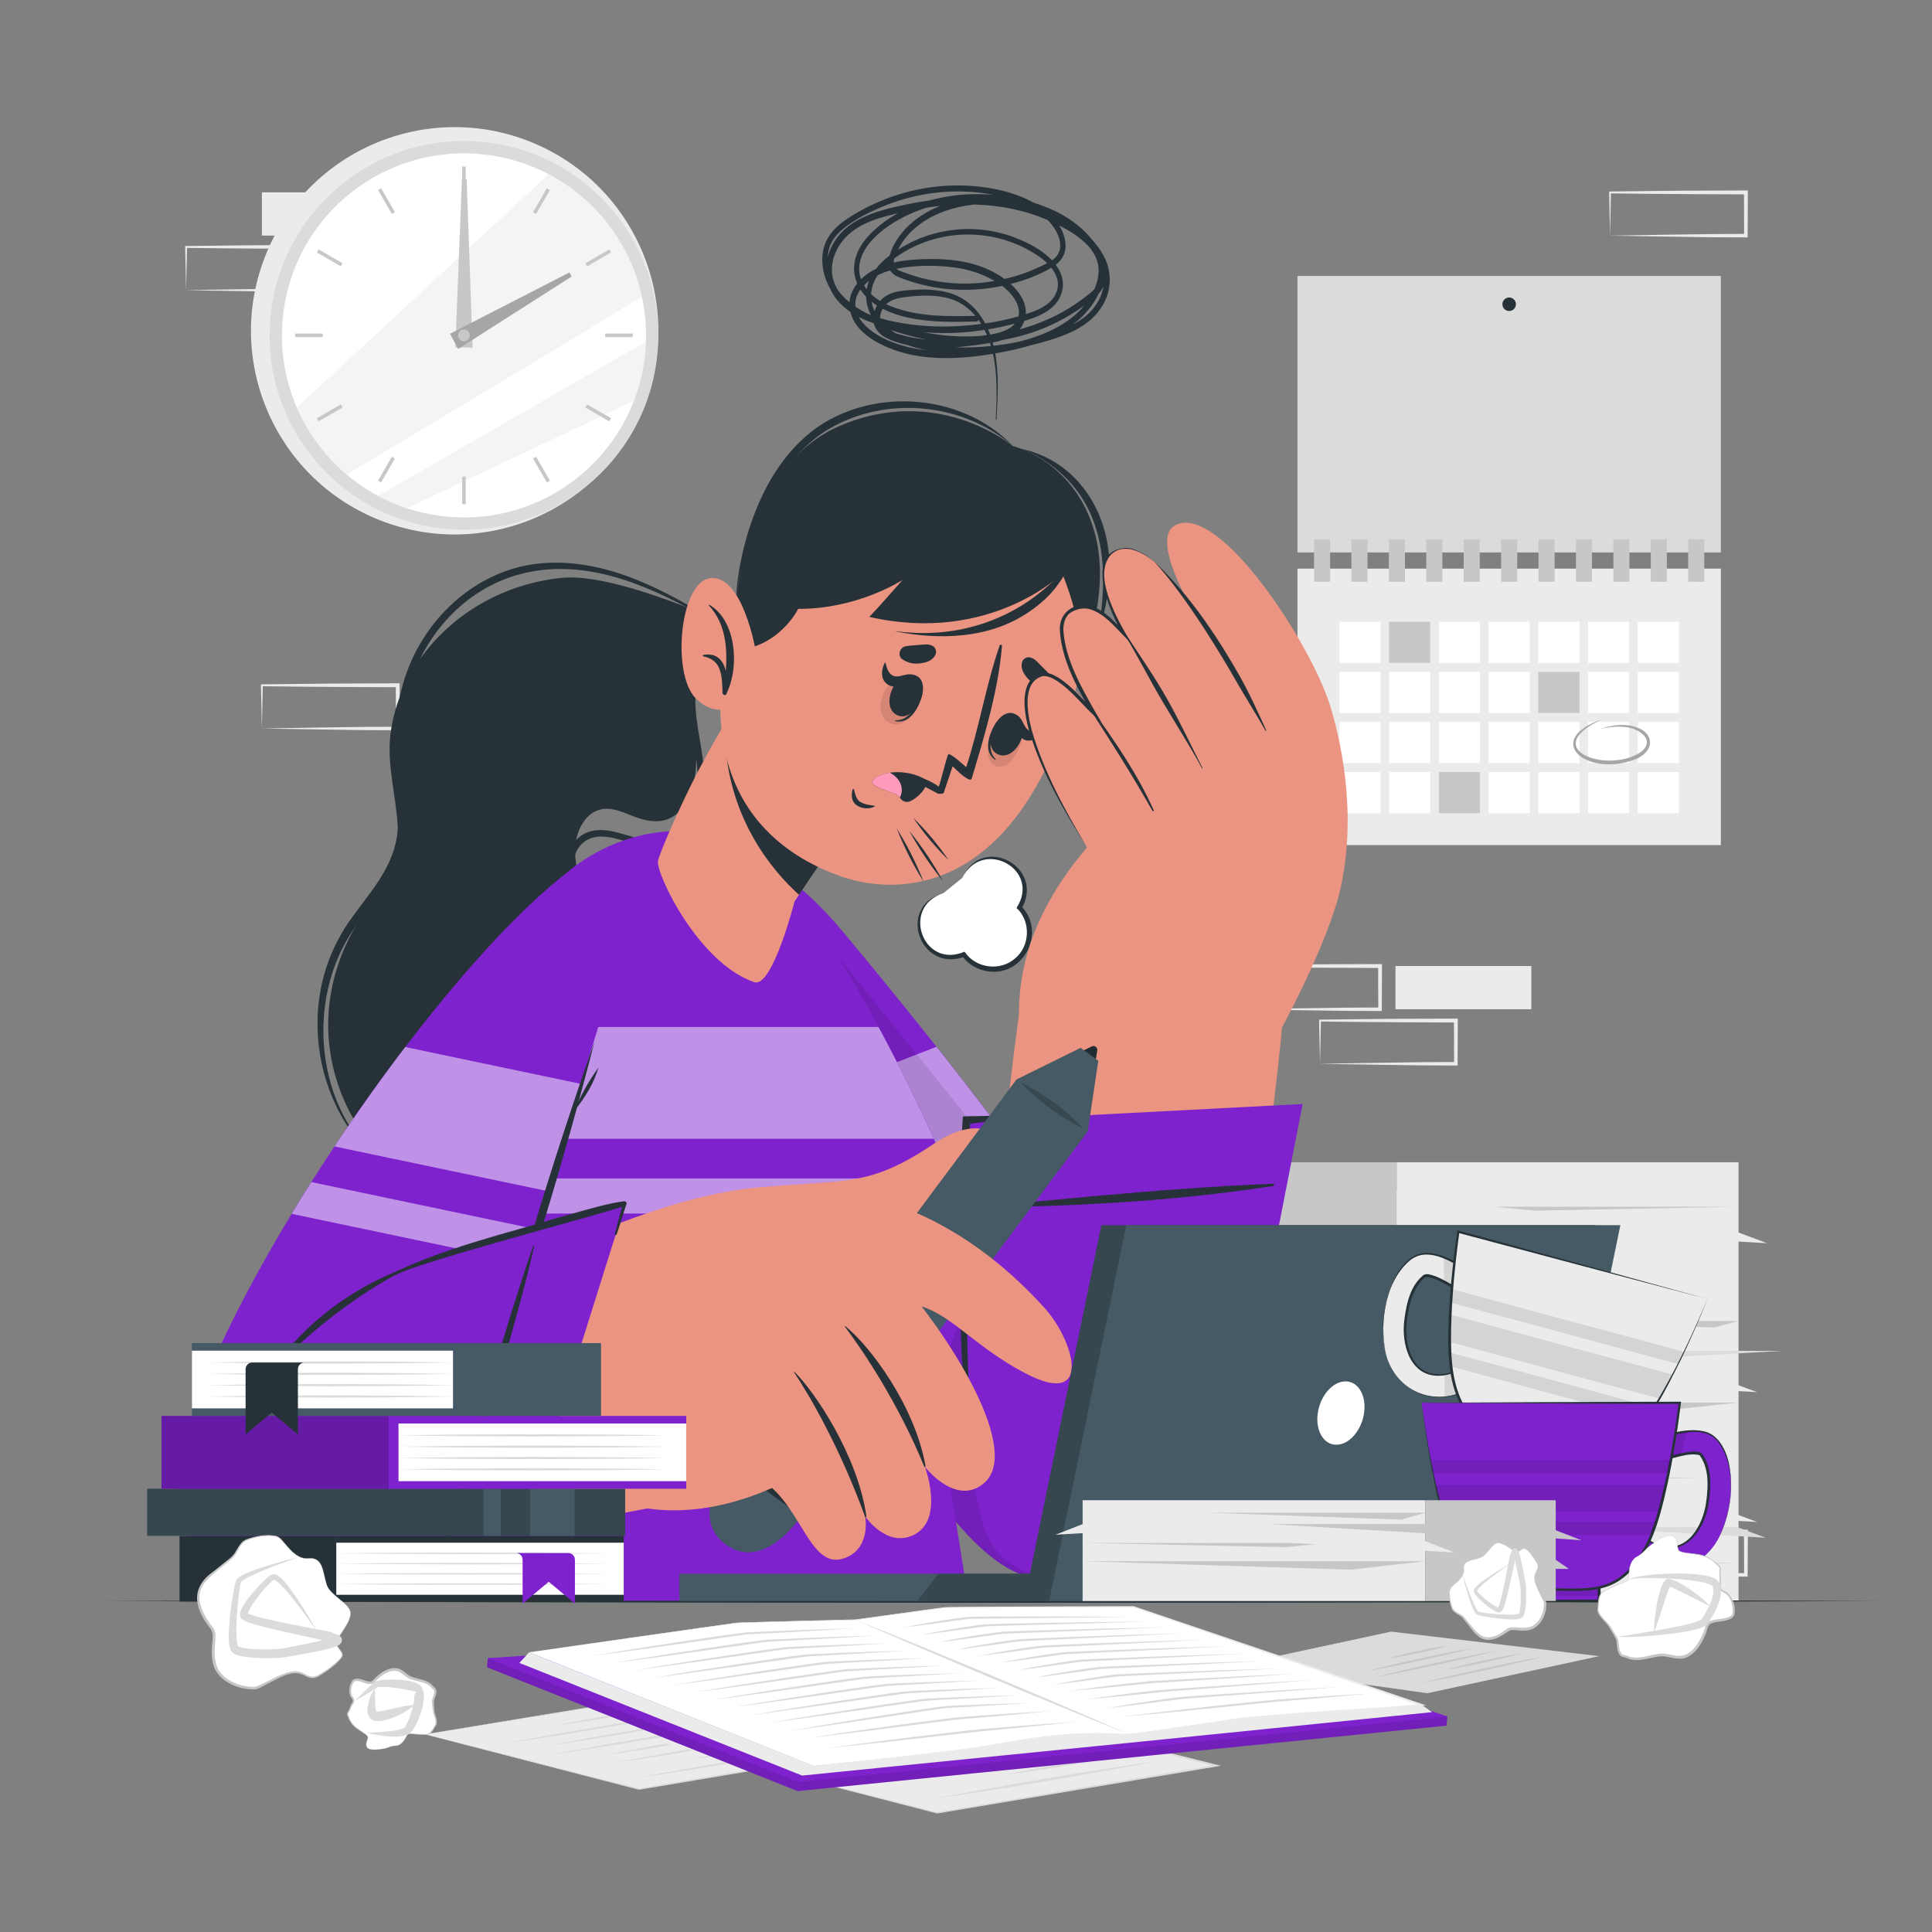 <svg xmlns="http://www.w3.org/2000/svg" viewBox="0 0 500 500"><rect x="0" y="0" width="500" height="500" fill="#808080" stroke="none"/><g id="freepik--background-complete--inject-214"><g><rect x="397.07" y="382.27" width="35.16" height="11.19" transform="translate(829.3 775.72) rotate(180)" style="fill:#ebebeb;"></rect><rect x="330.68" y="308.19" width="35.16" height="11.19" transform="translate(696.51 627.58) rotate(180)" style="fill:#ebebeb;"></rect><path d="M416.68,407.57c5.84-.1,20.81-.35,26.45-.41l8.71-.04-.46,.46-.04-11.19,.5,.5c-5.84-.02-20.73-.07-26.37-.15l-8.79-.11,.24-.24-.24,11.19h0Zm0,0l-.24-11.19v-.23h.24c4.39-.06,13.19-.16,17.58-.2l17.58-.07h.5v.5l-.05,11.19v.46h-.46l-8.87-.04c-5.6-.06-20.51-.31-26.29-.41h0Z" style="fill:#ebebeb;"></path><path d="M322,261.19c5.84-.1,20.81-.35,26.45-.41l8.71-.04-.46,.46-.04-11.19,.5,.5c-5.84-.02-20.73-.07-26.37-.15l-8.79-.11,.24-.24-.24,11.19h0Zm0,0l-.24-11.19v-.23h.24c4.39-.06,13.19-.16,17.58-.2l17.58-.07h.5v.5l-.05,11.19v.46h-.46l-8.87-.04c-5.6-.06-20.51-.31-26.29-.41h0Z" style="fill:#ebebeb;"></path><path d="M341.62,275.3c5.84-.1,20.81-.35,26.45-.41l8.71-.04-.46,.46-.04-11.19,.5,.5c-5.84-.02-20.73-.07-26.37-.15l-8.79-.11,.24-.24-.24,11.19h0Zm0,0l-.24-11.19v-.23h.24c4.39-.06,13.19-.16,17.58-.2l17.58-.07h.5v.5l-.05,11.19v.46h-.46l-8.87-.04c-5.6-.06-20.51-.31-26.29-.41h0Z" style="fill:#ebebeb;"></path><rect x="361.15" y="250" width="35.16" height="11.19" transform="translate(757.46 511.19) rotate(180)" style="fill:#ebebeb;"></rect><rect x="48.16" y="396.38" width="35.16" height="11.19" transform="translate(131.48 803.94) rotate(180)" style="fill:#ebebeb;"></rect><rect x="67.77" y="49.79" width="35.16" height="11.19" transform="translate(170.7 110.76) rotate(180)" style="fill:#ebebeb;"></rect><path d="M48.16,75.09c5.84-.1,20.81-.35,26.45-.41l8.71-.04-.46,.46-.04-11.19,.5,.5c-5.84-.02-20.73-.07-26.37-.15l-8.79-.11,.24-.24-.24,11.19h0Zm0,0l-.24-11.19v-.23h.24c4.39-.06,13.19-.16,17.58-.2l17.58-.07h.5v.5l-.05,11.19v.46h-.46l-8.87-.04c-5.6-.06-20.51-.31-26.29-.41h0Z" style="fill:#ebebeb;"></path><path d="M416.68,60.98c5.84-.1,20.81-.35,26.45-.41l8.71-.04-.46,.46-.04-11.19,.5,.5c-5.84-.02-20.73-.07-26.37-.15l-8.79-.11,.24-.24-.24,11.19h0Zm0,0l-.24-11.19v-.23h.24c4.39-.06,13.19-.16,17.58-.2l17.58-.07h.5v.5l-.05,11.19v.46h-.46l-8.87-.04c-5.6-.06-20.51-.31-26.29-.41h0Z" style="fill:#ebebeb;"></path><path d="M67.77,188.53c5.84-.1,20.81-.35,26.45-.41l8.71-.04-.46,.46-.04-11.19,.5,.5c-5.84-.02-20.73-.07-26.37-.15l-8.79-.11,.24-.24-.24,11.19h0Zm0,0l-.24-11.19v-.23h.24c4.39-.06,13.19-.16,17.58-.2l17.58-.07h.5v.5l-.05,11.19v.46h-.46l-8.87-.04c-5.6-.06-20.51-.31-26.29-.41h0Z" style="fill:#ebebeb;"></path></g><g><rect x="361.45" y="300.79" width="88.48" height="113.55" transform="translate(811.38 715.13) rotate(180)" style="fill:#ebebeb;"></rect><rect x="327.82" y="300.79" width="33.63" height="113.55" transform="translate(689.27 715.13) rotate(180)" style="fill:#c7c7c7;"></rect><polygon points="449.93 362.98 361.45 362.98 430.55 365.07 449.93 362.98" style="fill:#c7c7c7;"></polygon><polygon points="361.45 404.5 449.93 404.5 380.83 406.6 361.45 404.5" style="fill:#c7c7c7;"></polygon><polygon points="449.93 341.85 393.88 341.85 443.7 343.56 449.93 341.85" style="fill:#c7c7c7;"></polygon><polygon points="361.45 392.52 417.49 392.52 367.67 394.23 361.45 392.52" style="fill:#c7c7c7;"></polygon><polygon points="361.45 328.7 417.49 328.7 367.67 330.41 361.45 328.7" style="fill:#c7c7c7;"></polygon><polygon points="428.7 332.79 365.49 332.79 376.02 333.82 428.7 332.79" style="fill:#c7c7c7;"></polygon><polygon points="430.7 370.81 367.49 370.81 378.02 371.84 430.7 370.81" style="fill:#c7c7c7;"></polygon><polygon points="441.33 382.37 378.11 382.37 388.65 383.39 441.33 382.37" style="fill:#c7c7c7;"></polygon><polygon points="449.87 312.29 386.65 312.29 397.19 313.32 449.87 312.29" style="fill:#c7c7c7;"></polygon><polygon points="402.45 349.6 361.45 349.6 354.12 352.34 402.45 349.6" style="fill:#ebebeb;"></polygon><polygon points="392.57 385.93 351.56 385.93 344.24 388.67 392.57 385.93" style="fill:#ebebeb;"></polygon><polygon points="401.59 397.96 360.58 397.96 353.25 400.69 401.59 397.96" style="fill:#ebebeb;"></polygon><polygon points="401.59 317.63 360.58 317.63 353.25 320.37 401.59 317.63" style="fill:#ebebeb;"></polygon><polygon points="461.23 349.6 420.22 349.6 412.89 352.34 461.23 349.6" style="fill:#dbdbdb;"></polygon><polygon points="408.98 319 449.99 319 457.32 321.74 408.98 319" style="fill:#ebebeb;"></polygon><polygon points="406.39 391.15 447.4 391.15 454.73 393.89 406.39 391.15" style="fill:#ebebeb;"></polygon><polygon points="406.39 357.56 447.4 357.56 454.73 360.29 406.39 357.56" style="fill:#ebebeb;"></polygon><polygon points="408.61 395.22 449.62 395.22 456.94 397.96 408.61 395.22" style="fill:#dbdbdb;"></polygon><polygon points="361.45 385.93 328.52 385.93 321.19 388.67 361.45 385.93" style="fill:#c7c7c7;"></polygon><polygon points="349.95 373.64 324.42 373.64 327.82 371.4 349.95 373.64" style="fill:#c7c7c7;"></polygon></g><g><g><rect x="335.78" y="71.42" width="109.58" height="71.55" style="fill:#dbdbdb;"></rect><rect x="335.78" y="147.16" width="109.58" height="71.55" style="fill:#ebebeb;"></rect><g><rect x="346.62" y="160.91" width="10.65" height="10.65" style="fill:#fff;"></rect><rect x="359.49" y="160.91" width="10.65" height="10.65" style="fill:#c7c7c7;"></rect><rect x="372.37" y="160.91" width="10.65" height="10.65" style="fill:#fff;"></rect><rect x="385.24" y="160.91" width="10.65" height="10.65" style="fill:#fff;"></rect><rect x="398.11" y="160.91" width="10.65" height="10.65" style="fill:#fff;"></rect><rect x="410.99" y="160.91" width="10.65" height="10.65" style="fill:#fff;"></rect><rect x="423.86" y="160.91" width="10.65" height="10.65" style="fill:#fff;"></rect><rect x="346.62" y="173.88" width="10.65" height="10.65" style="fill:#fff;"></rect><rect x="359.49" y="173.88" width="10.65" height="10.65" style="fill:#fff;"></rect><rect x="372.37" y="173.88" width="10.65" height="10.65" style="fill:#fff;"></rect><rect x="385.24" y="173.88" width="10.65" height="10.65" style="fill:#fff;"></rect><rect x="398.11" y="173.88" width="10.65" height="10.65" style="fill:#c7c7c7;"></rect><rect x="410.99" y="173.88" width="10.65" height="10.65" style="fill:#fff;"></rect><rect x="423.86" y="173.88" width="10.65" height="10.65" style="fill:#fff;"></rect><rect x="346.62" y="186.84" width="10.65" height="10.65" style="fill:#fff;"></rect><rect x="359.49" y="186.84" width="10.65" height="10.65" style="fill:#fff;"></rect><rect x="372.37" y="186.84" width="10.65" height="10.65" style="fill:#fff;"></rect><rect x="385.24" y="186.84" width="10.65" height="10.65" style="fill:#fff;"></rect><rect x="398.11" y="186.84" width="10.65" height="10.65" style="fill:#fff;"></rect><rect x="410.99" y="186.84" width="10.65" height="10.65" style="fill:#fff;"></rect><rect x="423.86" y="186.84" width="10.65" height="10.65" style="fill:#fff;"></rect><rect x="346.62" y="199.81" width="10.65" height="10.65" style="fill:#fff;"></rect><rect x="359.49" y="199.81" width="10.65" height="10.65" style="fill:#fff;"></rect><rect x="372.37" y="199.81" width="10.65" height="10.65" style="fill:#c7c7c7;"></rect><rect x="385.24" y="199.81" width="10.65" height="10.65" style="fill:#fff;"></rect><rect x="398.11" y="199.81" width="10.65" height="10.65" style="fill:#fff;"></rect><rect x="410.99" y="199.81" width="10.65" height="10.65" style="fill:#fff;"></rect><rect x="423.86" y="199.81" width="10.65" height="10.65" style="fill:#fff;"></rect></g><g><rect x="340.07" y="139.56" width="4.16" height="11" style="fill:#c7c7c7;"></rect><rect x="349.75" y="139.56" width="4.16" height="11" style="fill:#c7c7c7;"></rect><rect x="359.44" y="139.56" width="4.16" height="11" style="fill:#c7c7c7;"></rect><rect x="369.12" y="139.56" width="4.16" height="11" style="fill:#c7c7c7;"></rect><rect x="378.8" y="139.56" width="4.16" height="11" style="fill:#c7c7c7;"></rect><rect x="388.49" y="139.56" width="4.16" height="11" style="fill:#c7c7c7;"></rect><rect x="398.17" y="139.56" width="4.16" height="11" style="fill:#c7c7c7;"></rect><rect x="407.85" y="139.56" width="4.16" height="11" style="fill:#c7c7c7;"></rect><rect x="417.54" y="139.56" width="4.16" height="11" style="fill:#c7c7c7;"></rect><rect x="427.22" y="139.56" width="4.16" height="11" style="fill:#c7c7c7;"></rect><rect x="436.9" y="139.56" width="4.16" height="11" style="fill:#c7c7c7;"></rect></g><path d="M392.32,78.74c0,.97-.78,1.75-1.75,1.75s-1.75-.78-1.75-1.75,.78-1.75,1.75-1.75,1.75,.78,1.75,1.75Z" style="fill:#263238;"></path><path d="M414.61,186.16c-16.66,7.69,1.42,14.28,10.06,8.46,4.19-3.33-1.12-6.51-4.68-6.51-1.97-.17-3.97,.12-5.93,.57,1.9-.66,3.91-1.06,5.95-1.06,2.91,.03,7.32,1.33,7.01,4.99-.75,3.36-4.71,4.38-7.58,4.95-11.13,1.83-18.6-6.7-4.82-11.4h0Z" style="fill:#a6a6a6;"></path></g><g><circle cx="117.66" cy="85.62" r="52.7" transform="translate(-5.96 162.37) rotate(-67.88)" style="fill:#ebebeb;"></circle><circle cx="120.07" cy="86.79" r="50.29" transform="translate(26.81 201.91) rotate(-86.85)" style="fill:#dbdbdb;"></circle><circle cx="120.07" cy="86.79" r="47.11" transform="translate(19.34 195.43) rotate(-83.02)" style="fill:#fff;"></circle><path d="M166.12,76.79c-21.45,13-56.71,34.32-76.42,46.01-5.53-4.67-9.96-10.58-12.87-17.31l65.18-60.41c12.14,6.39,21.14,17.93,24.11,31.71Z" style="fill:#ebebeb; opacity:.5;"></path><path d="M167.15,88.43c-.18,5.38-1.27,10.53-3.11,15.31l-58.76,27.79c-2.58-.85-5.06-1.92-7.42-3.19,17.75-10.26,50.18-28.92,69.29-39.91Z" style="fill:#ebebeb; opacity:.5;"></path><g><rect x="119.62" y="43.1" width=".91" height="7.14" style="fill:#c7c7c7;"></rect><rect x="99.56" y="48.47" width=".91" height="7.14" transform="translate(-12.62 56.97) rotate(-30)" style="fill:#c7c7c7;"></rect><rect x="84.87" y="63.16" width=".91" height="7.14" transform="translate(-15.13 107.26) rotate(-60)" style="fill:#c7c7c7;"></rect><rect x="76.38" y="86.33" width="7.14" height=".91" style="fill:#c7c7c7;"></rect><rect x="81.76" y="106.39" width="7.14" height=".91" transform="translate(-41.99 56.98) rotate(-30)" style="fill:#c7c7c7;"></rect><rect x="96.44" y="121.08" width="7.14" height=".91" transform="translate(-55.23 147.46) rotate(-60.03)" style="fill:#c7c7c7;"></rect><rect x="119.62" y="123.34" width=".91" height="7.14" style="fill:#c7c7c7;"></rect><rect x="139.68" y="117.97" width=".91" height="7.14" transform="translate(-41.99 86.35) rotate(-30)" style="fill:#c7c7c7;"></rect><rect x="154.36" y="103.28" width=".91" height="7.14" transform="translate(-15.13 187.5) rotate(-60)" style="fill:#c7c7c7;"></rect><rect x="156.62" y="86.33" width="7.14" height=".91" style="fill:#c7c7c7;"></rect><rect x="151.25" y="66.27" width="7.14" height=".91" transform="translate(-12.62 86.36) rotate(-30)" style="fill:#c7c7c7;"></rect><rect x="136.56" y="51.59" width="7.14" height=".91" transform="translate(25.05 147.44) rotate(-60.03)" style="fill:#c7c7c7;"></rect></g><g><polygon points="120.76 46.33 122.31 89.97 117.84 89.91 119.55 46.32 120.76 46.33" style="fill:#c7c7c7;"></polygon><polygon points="147.94 71.57 118.58 90.31 116.45 86.38 147.36 70.51 147.94 71.57" style="fill:#a6a6a6;"></polygon><path d="M121.6,86.79c0,.84-.68,1.53-1.53,1.53s-1.53-.68-1.53-1.53,.68-1.53,1.53-1.53,1.53,.68,1.53,1.53Z" style="fill:#c7c7c7;"></path></g></g></g><g><g><polygon points="318.87 431.11 360.04 422.42 412.35 428.68 369.4 438.02 318.87 431.11" style="fill:#dbdbdb;"></polygon><path d="M318.87,431.11s41.15-8.85,41.16-8.85c0,0,52.34,6.18,52.35,6.17l1.49,.18-1.46,.32s-42.99,9.26-43,9.27c-.03,.02-50.5-7.09-50.54-7.08h0Zm0,0s50.74,6.75,50.49,6.74l42.93-9.41,.02,.49s-52.47-6.37-52.25-6.36l-41.2,8.54h0Z" style="fill:#dbdbdb;"></path></g><g><path d="M367.76,435.6c2.53-.67,5.14-1.29,7.76-1.91,2.61-.62,5.28-1.21,7.95-1.8,2.69-.58,5.37-1.15,8.12-1.7l4.12-.82c1.4-.26,2.77-.53,4.19-.77-1.26,.34-2.56,.65-3.84,.98l-3.92,.93c-2.61,.62-5.28,1.21-7.95,1.79-2.69,.58-5.37,1.15-8.12,1.7-2.73,.55-5.48,1.09-8.31,1.59Z" style="fill:#c7c7c7;"></path><path d="M374.57,432.06c2.91-.86,6.03-1.59,9.21-2.29,3.2-.69,6.45-1.34,9.92-1.87-2.91,.86-6.03,1.59-9.21,2.29-3.2,.69-6.45,1.34-9.92,1.87Z" style="fill:#c7c7c7;"></path><path d="M355.36,434.18c2.53-.67,5.14-1.29,7.76-1.91,2.61-.62,5.28-1.21,7.95-1.8,2.69-.58,5.37-1.15,8.12-1.7l4.12-.82c1.4-.26,2.77-.53,4.19-.77-1.26,.34-2.56,.65-3.84,.98l-3.92,.93c-2.61,.62-5.28,1.21-7.95,1.79-2.69,.58-5.37,1.15-8.12,1.7-2.73,.55-5.48,1.09-8.31,1.59Z" style="fill:#c7c7c7;"></path><path d="M353.77,432.47c4.31-1.16,8.83-2.2,13.41-3.2,4.6-.99,9.25-1.95,14.11-2.78-4.31,1.16-8.83,2.2-13.41,3.2-4.6,.99-9.25,1.95-14.11,2.78Z" style="fill:#c7c7c7;"></path><path d="M359.16,429.25c2.38-.74,4.97-1.36,7.61-1.94,2.67-.57,5.39-1.11,8.32-1.52-2.38,.74-4.97,1.36-7.61,1.94-2.67,.57-5.39,1.11-8.32,1.52Z" style="fill:#c7c7c7;"></path></g></g><g><g><polygon points="109.96 448.84 167.09 439.55 222.21 453.39 165.37 463.01 109.96 448.84" style="fill:#ebebeb;"></polygon><path d="M109.96,448.84s57.13-9.46,57.14-9.46c.01-.01,55.16,13.77,55.18,13.77l1.16,.29-1.18,.2s-56.88,9.54-56.89,9.55c-.04,0-55.36-14.34-55.41-14.34h0Zm0,0s55.69,14.05,55.39,14.01l56.83-9.71-.02,.49-55.1-13.92c.32-.04-57.15,9.15-57.09,9.13h0Z" style="fill:#dbdbdb;"></path></g><path d="M164.57,460.19c3.72-.74,7.49-1.43,11.27-2.11,3.77-.69,7.58-1.34,11.39-1.99,3.82-.64,7.64-1.28,11.5-1.88l5.78-.9c1.94-.28,3.87-.58,5.83-.86-1.86,.38-3.74,.72-5.61,1.08l-5.66,1.03c-3.77,.69-7.58,1.34-11.39,1.99-3.82,.64-7.64,1.28-11.5,1.88-3.85,.61-7.71,1.21-11.62,1.76Z" style="fill:#dbdbdb;"></path><path d="M179.21,455.26c4.07-.9,8.28-1.66,12.52-2.39,4.26-.71,8.55-1.39,12.98-1.93-4.07,.9-8.28,1.66-12.52,2.39-4.26,.71-8.55,1.39-12.98,1.93Z" style="fill:#dbdbdb;"></path><path d="M158.94,456.25c3.25-.66,6.55-1.27,9.86-1.88,3.3-.61,6.64-1.18,9.98-1.75,3.35-.56,6.7-1.12,10.09-1.65l5.08-.78c1.71-.24,3.4-.51,5.13-.74-1.62,.34-3.27,.64-4.91,.96l-4.95,.91c-3.3,.61-6.64,1.18-9.98,1.75-3.35,.56-6.7,1.12-10.09,1.64-3.38,.53-6.77,1.05-10.21,1.52Z" style="fill:#dbdbdb;"></path><path d="M156.28,454.25c3-.62,6.06-1.19,9.12-1.75,3.06-.57,6.15-1.1,9.24-1.63,3.1-.52,6.21-1.04,9.34-1.52l4.71-.72c1.59-.22,3.16-.46,4.76-.67-1.5,.31-3.02,.6-4.54,.9l-4.58,.85c-3.06,.57-6.15,1.1-9.24,1.63-3.1,.52-6.21,1.04-9.35,1.52-3.13,.49-6.27,.97-9.47,1.4Z" style="fill:#dbdbdb;"></path><path d="M142.04,454.21c3.72-.74,7.49-1.43,11.27-2.11,3.77-.69,7.58-1.34,11.39-1.99,3.82-.64,7.64-1.28,11.5-1.88l5.78-.9c1.94-.28,3.87-.58,5.83-.86-1.86,.38-3.74,.72-5.61,1.08l-5.66,1.03c-3.77,.69-7.58,1.34-11.39,1.99-3.82,.64-7.64,1.28-11.5,1.88-3.85,.61-7.71,1.21-11.62,1.76Z" style="fill:#dbdbdb;"></path><path d="M141.57,451.84c3.29-.67,6.63-1.29,9.98-1.9,3.34-.62,6.72-1.19,10.1-1.77,3.39-.57,6.78-1.13,10.21-1.67l5.14-.79c1.73-.25,3.44-.51,5.19-.75-1.64,.34-3.31,.65-4.97,.97l-5.01,.92c-3.34,.61-6.72,1.19-10.1,1.77-3.39,.57-6.78,1.13-10.21,1.66-3.42,.54-6.85,1.06-10.33,1.54Z" style="fill:#dbdbdb;"></path><path d="M130.78,451.22c3.72-.74,7.49-1.43,11.27-2.11,3.77-.69,7.58-1.34,11.39-1.99,3.82-.64,7.64-1.28,11.5-1.88l5.78-.9c1.94-.28,3.87-.58,5.83-.86-1.86,.38-3.74,.72-5.61,1.08l-5.66,1.03c-3.77,.69-7.58,1.34-11.39,1.99-3.82,.64-7.64,1.28-11.5,1.88-3.85,.61-7.71,1.21-11.62,1.76Z" style="fill:#dbdbdb;"></path><path d="M143.87,446.55c4.33-.95,8.8-1.75,13.3-2.52,4.52-.76,9.06-1.48,13.75-2.06-4.33,.95-8.8,1.75-13.3,2.52-4.52,.76-9.07,1.48-13.75,2.06Z" style="fill:#dbdbdb;"></path></g><g><g><polygon points="172.14 451.15 244.74 439.34 314.79 456.93 242.56 469.15 172.14 451.15" style="fill:#ebebeb;"></polygon><path d="M172.14,451.15s72.59-11.97,72.61-11.98c.01-.01,70.08,17.52,70.1,17.52l1.16,.29-1.18,.2s-72.27,12.15-72.28,12.15c-.05,0-70.36-18.18-70.41-18.18h0Zm0,0s70.69,17.89,70.39,17.84l72.22-12.31-.02,.49-70.03-17.67c.32-.05-72.62,11.67-72.56,11.65h0Z" style="fill:#dbdbdb;"></path></g><path d="M241.54,465.57c4.73-.94,9.52-1.82,14.32-2.69,4.79-.87,9.63-1.7,14.47-2.53,4.85-.81,9.71-1.63,14.61-2.39l7.35-1.15c2.47-.36,4.92-.74,7.41-1.09-2.36,.48-4.75,.92-7.13,1.37l-7.19,1.31c-4.8,.87-9.63,1.7-14.48,2.53-4.85,.81-9.71,1.63-14.61,2.39-4.89,.77-9.8,1.54-14.76,2.24Z" style="fill:#dbdbdb;"></path><path d="M260.14,459.31c5.18-1.15,10.52-2.11,15.91-3.04,5.41-.91,10.86-1.77,16.49-2.45-5.17,1.15-10.52,2.11-15.92,3.04-5.41,.9-10.86,1.77-16.49,2.45Z" style="fill:#dbdbdb;"></path><path d="M234.38,460.56c4.13-.84,8.33-1.62,12.53-2.38,4.2-.77,8.44-1.5,12.69-2.23,4.26-.71,8.52-1.42,12.82-2.09l6.46-1c2.17-.31,4.33-.64,6.52-.94-2.06,.43-4.16,.81-6.24,1.22l-6.3,1.16c-4.2,.77-8.44,1.5-12.69,2.23-4.26,.71-8.52,1.42-12.82,2.09-4.3,.67-8.6,1.34-12.97,1.93Z" style="fill:#dbdbdb;"></path><path d="M231,458.02c3.82-.79,7.7-1.51,11.59-2.22,3.88-.72,7.81-1.39,11.74-2.07,3.94-.66,7.89-1.32,11.87-1.93l5.98-.92c2.02-.28,4.01-.59,6.04-.86-1.9,.4-3.84,.76-5.76,1.14l-5.82,1.08c-3.88,.72-7.81,1.39-11.74,2.07-3.94,.66-7.89,1.32-11.88,1.93-3.98,.62-7.97,1.23-12.03,1.77Z" style="fill:#dbdbdb;"></path><path d="M212.91,457.97c4.73-.94,9.52-1.82,14.32-2.69,4.79-.87,9.63-1.7,14.47-2.53,4.85-.81,9.71-1.63,14.61-2.39l7.35-1.15c2.47-.36,4.92-.74,7.41-1.09-2.36,.48-4.75,.92-7.13,1.38l-7.19,1.31c-4.8,.87-9.63,1.7-14.48,2.53-4.85,.81-9.71,1.63-14.61,2.39-4.89,.77-9.8,1.54-14.76,2.24Z" style="fill:#dbdbdb;"></path><path d="M212.31,454.96c4.18-.85,8.43-1.63,12.68-2.41,4.25-.78,8.54-1.52,12.84-2.25,4.31-.72,8.62-1.44,12.97-2.12l6.53-1.01c2.2-.32,4.38-.65,6.59-.95-2.09,.43-4.21,.82-6.31,1.24l-6.37,1.17c-4.25,.78-8.54,1.52-12.84,2.25-4.31,.72-8.62,1.44-12.97,2.12-4.35,.68-8.7,1.35-13.12,1.96Z" style="fill:#dbdbdb;"></path><path d="M198.6,454.17c4.73-.94,9.52-1.82,14.32-2.69,4.79-.87,9.63-1.7,14.47-2.53,4.85-.81,9.71-1.63,14.61-2.39l7.35-1.15c2.47-.36,4.92-.74,7.41-1.09-2.36,.48-4.75,.92-7.13,1.37l-7.19,1.31c-4.8,.87-9.63,1.7-14.48,2.53-4.85,.81-9.71,1.63-14.61,2.39-4.89,.77-9.8,1.54-14.76,2.24Z" style="fill:#dbdbdb;"></path><path d="M215.23,448.24c5.5-1.2,11.18-2.22,16.9-3.2,5.74-.96,11.52-1.88,17.48-2.62-5.5,1.2-11.18,2.23-16.9,3.2-5.74,.96-11.52,1.88-17.48,2.62Z" style="fill:#dbdbdb;"></path></g></g><g id="freepik--Table--inject-214"><path d="M27.39,414.34c147-.61,311.91-.62,458.91,0-147,.62-311.91,.61-458.91,0h0Z" style="fill:#263238;"></path></g><g id="freepik--Book_2--inject-214"><g><g><polygon points="126.06 431.49 126.25 429.13 297.13 421.95 374.57 444.23 374.38 446.59 206.42 463.53 126.06 431.49" style="fill:#7E22CE;"></polygon><polygon points="126.06 431.49 126.25 429.13 297.13 421.95 374.57 444.23 374.38 446.59 206.42 463.53 126.06 431.49" style="opacity:.1;"></polygon></g><polygon points="126.25 429.13 297.46 417.77 374.57 444.23 206.61 461.17 126.25 429.13" style="fill:#7E22CE;"></polygon><g><g><path d="M136.93,427.62l73.58,29.42,157.4-15.82-74.56-25.39s-46.73,.03-48.92,.23c-2.19,.2-23.03,3.14-23.03,3.14,0,0-28.96,.63-30.94,.83-1.98,.2-53.53,7.58-53.53,7.58Z" style="fill:#fff;"></path><path d="M136.93,427.62l73.61,29.34c-.2,0,157.38-15.98,157.34-15.99l-.06,.49s-74.71-25.52-74.48-25.46c-6.83,0-39.05,.03-45.1,.1-1.35,.06-3.18-.05-4.49,.17l-4.47,.6-17.87,2.42c-3.8,.09-23.16,.52-26.57,.63-1.44,.08-3.86,.04-5.3,.3-7.1,.99-44.77,6.29-52.62,7.39h0Zm0,0c8.12-1.17,45.43-6.47,52.6-7.51,1.43-.27,3.81-.23,5.31-.31,3.22-.11,22.9-.6,26.55-.69l17.88-2.46,4.47-.61c1.29-.23,3.19-.12,4.51-.18,5.89-.08,38.52-.17,45.1-.2,.07-.01,74.58,25.31,74.64,25.32l1.09,.37-1.15,.11s-157.44,15.67-157.45,15.65l-73.55-29.5h0Z" style="fill:#ebebeb;"></path></g><g><path d="M221.4,419.2c5.78,2.55,11.59,5.07,17.44,7.57l17.62,7.46,17.77,7.36c5.94,2.44,11.93,4.85,17.94,7.25-5.78-2.55-11.59-5.07-17.44-7.57l-17.62-7.46-17.77-7.36c-5.94-2.44-11.93-4.85-17.94-7.25Z" style="fill:#dbdbdb;"></path><path d="M153.59,428.49c5.61-.73,11.19-1.48,16.76-2.26l16.68-2.37,4.16-.6c.69-.09,1.4-.2,2.06-.27,.7-.06,1.45-.08,2.17-.12l8.72-.45c5.81-.31,11.61-.67,17.4-1.05-5.87,.17-11.73,.38-17.59,.62l-8.77,.38c-.73,.04-1.46,.05-2.2,.11-.76,.08-1.44,.18-2.15,.26l-4.19,.57c-5.54,.82-11.09,1.63-16.6,2.49-5.51,.85-11,1.75-16.46,2.68Z" style="fill:#dbdbdb;"></path><path d="M158.72,430.4c5.61-.73,11.19-1.48,16.76-2.26l16.68-2.37,4.16-.6c.69-.09,1.4-.2,2.06-.27,.7-.06,1.45-.08,2.17-.12l8.72-.46c5.81-.31,11.61-.67,17.4-1.05-5.87,.17-11.73,.38-17.59,.62l-8.77,.38c-.73,.04-1.46,.05-2.2,.11-.76,.08-1.44,.18-2.15,.27l-4.19,.58c-5.54,.82-11.09,1.63-16.6,2.49-5.51,.85-11,1.75-16.46,2.68Z" style="fill:#dbdbdb;"></path><path d="M163.86,432.3c5.48-.71,10.94-1.44,16.38-2.21l16.3-2.31,4.07-.58c1.39-.18,2.66-.42,4.06-.47l8.52-.46c5.69-.31,11.36-.64,17.03-1-5.74,.15-11.47,.34-17.19,.57-2.86,.1-5.71,.24-8.57,.39-1.47,.05-2.87,.3-4.22,.46l-4.09,.57c-5.41,.8-10.84,1.6-16.22,2.44-5.39,.84-10.75,1.71-16.08,2.62Z" style="fill:#dbdbdb;"></path><path d="M169,434.21c5.4-.7,10.78-1.42,16.15-2.18l16.07-2.28c2.67-.36,5.37-.82,8-1.08l8.38-.46c5.6-.31,11.2-.63,16.78-1-5.66,.14-11.31,.33-16.94,.55-2.82,.11-5.62,.24-8.45,.39-2.86,.28-5.45,.69-8.16,1.06-5.34,.79-10.68,1.57-15.98,2.41-5.31,.82-10.59,1.69-15.85,2.58Z" style="fill:#dbdbdb;"></path><path d="M174.14,436.12c5.38-.7,10.75-1.42,16.09-2.17l16.01-2.27c2.66-.36,5.35-.81,7.97-1.09,2.75-.18,5.57-.3,8.35-.46,5.58-.31,11.16-.63,16.72-1-5.64,.14-11.27,.33-16.88,.55-2.81,.11-5.6,.24-8.42,.4-2.84,.29-5.43,.69-8.12,1.07-5.32,.79-10.64,1.57-15.92,2.4-5.29,.82-10.55,1.69-15.79,2.57Z" style="fill:#dbdbdb;"></path><path d="M179.28,438.03c5.36-.7,10.71-1.41,16.04-2.16l15.96-2.26c2.65-.36,5.33-.8,7.94-1.1,2.73-.18,5.55-.3,8.32-.46,5.56-.31,11.12-.63,16.67-.99-5.62,.14-11.23,.32-16.83,.55-2.81,.11-5.58,.24-8.4,.4-2.81,.31-5.4,.7-8.08,1.08-5.3,.79-10.61,1.56-15.87,2.39-5.28,.82-10.52,1.68-15.74,2.57Z" style="fill:#dbdbdb;"></path><path d="M184.41,439.93c5.29-.69,10.57-1.39,15.83-2.13l15.75-2.23c2.62-.36,5.25-.78,7.85-1.1,2.62-.23,5.45-.32,8.17-.48,5.49-.31,10.98-.63,16.45-.99-5.55,.13-11.09,.32-16.61,.53-2.77,.13-5.49,.21-8.3,.43-2.72,.33-5.31,.7-7.94,1.08-5.23,.78-10.47,1.54-15.66,2.37-5.21,.81-10.38,1.66-15.54,2.53Z" style="fill:#dbdbdb;"></path><path d="M189.55,441.84c5.29-.69,10.57-1.39,15.83-2.13l15.75-2.23c2.62-.36,5.25-.78,7.85-1.1,2.62-.23,5.45-.32,8.17-.48,5.49-.31,10.98-.63,16.45-.99-5.55,.13-11.09,.32-16.61,.53-2.77,.13-5.49,.21-8.3,.43-2.72,.33-5.31,.7-7.94,1.08-5.23,.78-10.47,1.54-15.66,2.37-5.21,.81-10.38,1.66-15.54,2.53Z" style="fill:#dbdbdb;"></path><path d="M193.78,443.93c5.37-.71,10.72-1.43,16.05-2.18l15.98-2.28,7.97-1.13c2.61-.26,5.51-.34,8.27-.51,5.57-.31,11.14-.64,16.7-1-5.63,.14-11.25,.32-16.86,.54-2.81,.14-5.57,.2-8.43,.46-2.71,.35-5.37,.72-8.03,1.12-5.3,.8-10.62,1.57-15.89,2.42-5.28,.82-10.53,1.69-15.76,2.58Z" style="fill:#dbdbdb;"></path><path d="M198.92,445.89c5.35-.71,10.69-1.44,16-2.2l15.92-2.3,7.95-1.14c2.59-.28,5.49-.35,8.24-.52,5.56-.31,11.11-.64,16.66-1-5.62,.13-11.23,.32-16.82,.54-2.81,.15-5.56,.19-8.41,.47-2.69,.36-5.35,.72-8,1.13-5.28,.8-10.58,1.58-15.83,2.43-5.26,.83-10.49,1.7-15.71,2.6Z" style="fill:#dbdbdb;"></path><path d="M204.07,447.99c5.18-.72,10.36-1.44,15.51-2.21,5.17-.74,10.28-1.55,15.43-2.3l7.71-1.15c1.3-.21,2.49-.33,3.89-.39l4.05-.22c5.4-.31,10.8-.63,16.19-.99-5.47,.12-10.92,.3-16.36,.52l-4.07,.19c-.68,.04-1.36,.06-2.05,.13-.71,.07-1.34,.17-2,.26-2.6,.36-5.17,.74-7.74,1.14-5.12,.8-10.26,1.58-15.34,2.44-5.1,.83-10.16,1.7-15.22,2.59Z" style="fill:#dbdbdb;"></path><path d="M209.2,449.78c5.26-.61,10.52-1.23,15.75-1.89,5.25-.63,10.45-1.34,15.68-1.99,2.61-.31,5.24-.69,7.81-.96l8.03-.66c5.34-.47,10.68-.95,15.99-1.49-5.42,.3-10.82,.65-16.21,1.02l-8.06,.6c-2.73,.27-5.29,.62-7.91,.96-5.2,.7-10.43,1.37-15.6,2.13-5.19,.72-10.34,1.5-15.49,2.28Z" style="fill:#dbdbdb;"></path><path d="M286.3,442.1c5.01-.54,9.95-1.16,14.87-1.81l3.7-.46c1.22-.17,2.42-.26,3.72-.35l7.63-.55,15.24-1.14c5.08-.38,10.14-.82,15.21-1.22-5.11,.3-10.24,.57-15.35,.9l-15.31,.98-7.64,.51c-1.25,.08-2.6,.17-3.84,.33-1.25,.15-2.47,.33-3.7,.5-4.92,.68-9.76,1.45-14.53,2.32Z" style="fill:#dbdbdb;"></path><path d="M281.36,439.76c4.91-.4,9.79-.85,14.63-1.37,2.43-.23,4.85-.52,7.25-.71l7.37-.56,14.73-1.16c4.91-.38,9.79-.83,14.69-1.24-4.94,.31-9.9,.58-14.83,.92l-14.8,1c-4.89,.36-9.93,.63-14.71,1.25-4.83,.54-9.6,1.17-14.33,1.87Z" style="fill:#dbdbdb;"></path><path d="M276.57,437.64c4.88-.39,9.73-.83,14.53-1.34l7.21-.72,7.35-.45,14.72-.93c4.91-.31,9.79-.68,14.68-1.02-4.94,.23-9.89,.42-14.82,.68l-14.79,.77-7.39,.42c-2.47,.2-4.84,.49-7.24,.76-4.8,.53-9.54,1.16-14.24,1.84Z" style="fill:#dbdbdb;"></path><path d="M272.47,436.04c4.84-.53,9.55-1.24,14.29-1.87,1.22-.14,2.3-.34,3.54-.37l3.72-.18,7.45-.34c9.93-.46,19.84-.95,29.75-1.49-9.99,.29-19.96,.62-29.91,1.01l-7.46,.31-3.73,.16c-1.26,.04-2.55,.2-3.71,.37-4.74,.69-9.4,1.46-13.92,2.4Z" style="fill:#dbdbdb;"></path><path d="M267.98,434.12c4.84-.53,9.55-1.24,14.29-1.87,1.22-.14,2.3-.34,3.54-.37l3.72-.18,7.45-.34c9.93-.46,19.84-.95,29.75-1.49-9.99,.29-19.96,.62-29.91,1.01l-7.46,.31-3.73,.16c-1.26,.04-2.55,.2-3.71,.37-4.74,.69-9.4,1.46-13.92,2.4Z" style="fill:#dbdbdb;"></path><path d="M263.49,432.2c4.84-.53,9.55-1.24,14.29-1.87,1.22-.14,2.3-.34,3.54-.37l3.72-.18,7.45-.34c9.93-.46,19.84-.95,29.75-1.49-9.99,.29-19.96,.62-29.91,1.01l-7.46,.31-3.73,.16c-1.26,.04-2.55,.2-3.72,.37-4.74,.69-9.4,1.46-13.92,2.4Z" style="fill:#dbdbdb;"></path><path d="M259,430.28c4.84-.53,9.55-1.24,14.29-1.87,1.22-.14,2.3-.34,3.54-.37l3.72-.18,7.45-.34c9.93-.46,19.85-.95,29.75-1.49-9.99,.29-19.96,.62-29.91,1.01l-7.46,.31-3.73,.16c-1.26,.04-2.55,.2-3.71,.37-4.74,.69-9.4,1.46-13.92,2.4Z" style="fill:#dbdbdb;"></path><path d="M253.15,428.59c4.84-.53,9.55-1.24,14.29-1.87,1.22-.14,2.3-.34,3.54-.37l3.72-.18,7.45-.34c9.93-.46,19.84-.95,29.75-1.49-9.99,.29-19.96,.62-29.91,1.01l-7.46,.31-3.73,.16c-1.26,.04-2.55,.2-3.71,.37-4.74,.69-9.4,1.46-13.92,2.4Z" style="fill:#dbdbdb;"></path><path d="M247.46,426.92c4.84-.53,9.55-1.24,14.29-1.87,1.22-.14,2.3-.34,3.54-.37l3.72-.18,7.45-.34c9.93-.46,19.84-.95,29.75-1.49-9.99,.29-19.96,.62-29.91,1.01l-7.46,.31-3.73,.16c-1.26,.04-2.55,.2-3.72,.37-4.74,.69-9.4,1.46-13.92,2.4Z" style="fill:#dbdbdb;"></path><path d="M242.97,425c4.83-.53,9.53-1.24,14.26-1.87,1.21-.14,2.3-.35,3.53-.37l3.72-.15,7.46-.27c9.94-.37,19.88-.77,29.8-1.21-10,.19-19.98,.43-29.94,.73l-7.47,.24-3.74,.13c-1.28,.03-2.55,.2-3.72,.36-4.73,.69-9.38,1.46-13.9,2.4Z" style="fill:#dbdbdb;"></path><path d="M238.48,423.08c4.82-.53,9.52-1.24,14.24-1.86,1.21-.14,2.31-.35,3.52-.37l3.72-.12,7.47-.2c9.95-.27,19.91-.55,29.85-.89-10,.08-20,.22-29.97,.41l-7.48,.17-3.74,.1c-1.3,.02-2.55,.2-3.72,.36-4.72,.69-9.37,1.45-13.87,2.4Z" style="fill:#dbdbdb;"></path><path d="M233.99,421.16c4.81-.53,9.5-1.23,14.21-1.86,1.2-.13,2.31-.36,3.5-.36l3.72-.06,7.48-.07c9.98-.1,19.95-.21,29.92-.36-10.02-.1-20.02-.14-30.02-.12l-7.49,.04-3.75,.05c-1.33,.01-2.55,.2-3.72,.36-4.71,.68-9.35,1.45-13.85,2.39Z" style="fill:#dbdbdb;"></path><path d="M214.38,452.38c5.37-.54,10.72-1.09,16.06-1.68l15.98-1.79c2.66-.29,5.33-.63,7.96-.9l8.08-.75c5.38-.52,10.74-1.07,16.08-1.66-5.45,.36-10.88,.77-16.3,1.2l-8.11,.68c-2.73,.27-5.37,.56-8.04,.88-5.31,.64-10.63,1.25-15.91,1.93-5.29,.66-10.56,1.36-15.81,2.08Z" style="fill:#dbdbdb;"></path><path d="M289.94,444.33c5.42-.48,10.83-.97,16.21-1.5l16.14-1.62,8.04-.81,8.15-.66c5.43-.46,10.84-.95,16.23-1.48-5.5,.3-10.97,.65-16.43,1.03l-8.18,.6c-2.76,.24-5.42,.51-8.11,.79-5.36,.58-10.73,1.13-16.07,1.75-5.35,.6-10.67,1.25-15.98,1.91Z" style="fill:#dbdbdb;"></path></g><path d="M367.9,441.22l2.74,1.88-76.53,7.75-86.53,8.66-73.16-29.14,2.5-2.75,73.58,29.42s35.71-3.8,43.63-5.1c7.91-1.3,22.26-4.51,38.03-3.11,0,0,18.05-2.62,26.59-3.95s49.15-3.66,49.15-3.66Z" style="fill:#ebebeb;"></path></g></g></g><g id="freepik--Character--inject-214"><g><g><g><path d="M191.04,163.21c-1.49,.39-2.9,1.05-4.14,1.99-5.6,4.26-7.11,11.63-7.17,18.24-.04,7.08,1.55,14.66-.86,21.49-.94,2.67-2.56,5.2-5.07,6.6-2.84,1.57-6.05,1.08-8.97,.05-3.08-1.07-6.5-3.02-9.86-1.97-2.79,.86-4.6,3.55-5.46,6.21-2.24,6.9,1.78,14.16,2.37,21.04,.65,7.36-.97,14.79-4.6,21.24-3.38,6.02-8.63,10.9-14.75,14.06-2.98,1.54-6.22,2.7-9.51,3.33-3.7,.69-7.48,.57-11.2,1.09-3.45,.5-7.25,1.74-9.27,4.78-1.57,2.35-1.94,12.77,5.41,23.2,.53,.75-.86,1.65-1.66,1.08-1.57-1.06-3.06-2.21-4.48-3.45-11.83-10.3-18.18-25.94-16.66-41.58,.82-8.36,3.77-16.32,8.39-23.29,2.57-3.86,5.5-7.56,7.4-11.82,1.69-3.8,2.17-7.86,1.95-11.98-.45-7.85-2.77-15.48-1.86-23.4,.83-7.06,3.62-13.8,7.7-19.6,8.57-12.11,22.2-19.58,36.89-20.99,14.48-1.38,46.22,13.45,45.4,13.68Z" style="fill:#263238;"></path><path d="M190.57,163.34c-2.82,1.12-5.59,2.55-7.66,4.82-1.86,2.05-3.05,4.63-3.69,7.31-1.45,6.03-.33,12.08,.59,18.09,.86,5.65,1.48,11.67-1.14,16.97-1.11,2.24-2.76,4.35-4.92,5.65-2.45,1.48-5.24,1.58-7.98,.95-4.99-1.16-10.92-4.21-15.67-.64-4.59,3.44-3.89,10.35-3.43,15.36,1.13,12.2,4.4,27.86-6.03,37.2-5.28,4.73-12.71,7.41-19.5,9.04-4.9,1.17-11.11,2.62-13.51,7.58-.09,.18,.21,.28,.3,.1,2.62-5.21,9.1-5.58,14.16-6.57,5.93-1.16,11.97-3.25,17.04-6.59,5.23-3.44,8.49-8.62,9.89-14.68,1.43-6.16,1.02-12.46,.3-18.68-.37-3.19-.81-6.37-1.08-9.57-.25-2.88-.38-5.94,.66-8.69,1.1-2.94,3.66-4.51,6.76-4.49,3.04,.02,5.84,1.2,8.73,1.95,2.59,.67,5.26,.98,7.84,.13,2.07-.68,3.88-1.97,5.33-3.57,3.34-3.68,4.73-8.64,4.7-13.53-.04-6.94-2.38-13.65-2.3-20.59,.04-3.54,.66-7.23,2.56-10.28,2-3.2,5.16-4.85,8.38-6.58,.43-.23,.12-.86-.33-.68Z" style="fill:#263238;"></path><path d="M140.36,145.76c-14.82,1.15-27.5,11.41-33.61,24.64-3.43,7.42-4.74,15.57-4.41,23.7,.31,7.59,1.67,15.3,.32,22.86-1.49,8.37-7.29,14.43-12.02,21.12-3.83,5.43-6.44,11.55-7.66,18.09-2.34,12.53,.45,25.96,7.74,36.44,.93,1.33,1.91,2.62,2.97,3.86,.13,.16,.37-.05,.24-.21-8.24-9.83-11.46-23.27-9.84-35.88,.8-6.21,2.79-12.25,6-17.64,3.96-6.65,9.84-12.06,12.92-19.25,2.89-6.74,2.49-14.26,1.89-21.4-.65-7.8-1.25-15.5,.73-23.17,3.68-14.25,14.45-26.42,28.87-30.3,16.09-4.32,32.12,2.29,45.98,10.07,1.85,1.04,3.7,2.09,5.54,3.15,.21,.12,.42-.18,.22-.31-13.7-8.61-29.12-17.08-45.87-15.78Z" style="fill:#263238;"></path></g><path d="M193.21,154.65c-2.32-.97-5.99-.44-6.99,.92-1,1.36-.5,14.47,2.01,16.55,2.52,2.08,6.99-1.95,6.99-1.95l-2.01-15.52Z" style="fill:#7E22CE;"></path></g><g><path d="M218.52,241.57c42.81,51.35,85.8,109.31,83.84,127.54-4.65,43.33-32.08,40.01-36.3,38.93-28.81-7.38-67.88-100.44-78.81-148.55-9.75-42.93,7.34-46.62,31.27-17.92Z" style="fill:#7E22CE;"></path><g><g><path d="M260.76,294.8l-55.2,21.5c-3.68-9.26-7.01-18.46-9.9-27.21l46.71-18.19c6.38,8.08,12.57,16.1,18.39,23.9Z" style="fill:#7E22CE;"></path><path d="M260.76,294.8l-55.2,21.5c-3.68-9.26-7.01-18.46-9.9-27.21l46.71-18.19c6.38,8.08,12.57,16.1,18.39,23.9Z" style="fill:#fff; opacity:.5;"></path></g><g><path d="M272.52,310.99l-59.48,23.16c-1.23-2.76-2.43-5.55-3.6-8.35l57.62-22.44c1.87,2.58,3.7,5.13,5.46,7.63Z" style="fill:#7E22CE;"></path><path d="M272.52,310.99l-59.48,23.16c-1.23-2.76-2.43-5.55-3.6-8.35l57.62-22.44c1.87,2.58,3.7,5.13,5.46,7.63Z" style="fill:#fff; opacity:.5;"></path></g></g><path d="M302.36,369.12c-4.65,43.33-32.08,40.01-36.31,38.93-28.81-7.39-67.88-100.43-78.8-148.55-6.58-28.97-.94-40.07,10.78-35.42l93.76,116.63c7.18,12.55,11.21,22.53,10.58,28.4Z" style="opacity:.1;"></path></g><g><path d="M250.65,414.24l-9.1-57.23s13.18-22.6,9.56-38.12c-3.13-13.42-34.56-82.52-56.05-97.76-17.65-12.51-43.45-4.1-54.6,11.51-18.21,25.49-47.17,84.99-60.23,181.65l170.43-.05Z" style="fill:#7E22CE;"></path><g><g><path d="M241.68,294.72H109.18c4.06-10.82,8.2-20.46,12.26-28.94h105.91c5.39,9.95,10.34,20.1,14.33,28.94Z" style="fill:#7E22CE;"></path><path d="M241.68,294.72H109.18c4.06-10.82,8.2-20.46,12.26-28.94h105.91c5.39,9.95,10.34,20.1,14.33,28.94Z" style="fill:#fff; opacity:.5;"></path></g><g><path d="M249.63,314.07H102.42c1.01-3.11,2.03-6.15,3.05-9.1H246.11c1.45,3.51,2.64,6.59,3.52,9.1Z" style="fill:#7E22CE;"></path><path d="M249.63,314.07H102.42c1.01-3.11,2.03-6.15,3.05-9.1H246.11c1.45,3.51,2.64,6.59,3.52,9.1Z" style="fill:#fff; opacity:.5;"></path></g></g><g><path d="M211.91,342.58c-9.11,1.12-18.25,2.56-27.11,5.01-4.41,1.22-8.73,2.64-13.04,4.16-2.15,.76-4.31,1.44-6.49,2.11-2.23,.69-4.63,1.34-6.98,1.46-.21,.01-.2,.33,.01,.33,2.29,.02,4.47,.03,6.75-.26,2.16-.27,4.31-.78,6.41-1.34,4.48-1.2,8.91-2.6,13.38-3.85,9.02-2.51,18.03-5.02,27.21-6.87,.42-.09,.3-.81-.13-.75Z" style="fill:#263238;"></path><path d="M234.71,350.24c-7.52-.62-15.19-.88-22.74-.64-3.8,.12-7.56,.46-11.33,.9-1.8,.21-3.6,.45-5.39,.72-1.97,.29-3.91,.85-5.89,1.11-.21,.03-.2,.35,.01,.33,1.87-.19,3.78-.07,5.66-.16,1.89-.08,3.78-.18,5.67-.26,3.78-.17,7.56-.29,11.35-.5,7.57-.41,15.11-.74,22.69-.88,.41,0,.37-.59-.02-.62Z" style="fill:#263238;"></path></g></g><g><path d="M136.9,236.04c-45.37,48-94.03,142.67-82.73,162.49,12.59,22.07,75.76-45.2,75.43-49.05-.25-2.9,13.62-58,29.92-102.05,16.29-44.01-11.4-23.25-22.62-11.38Z" style="fill:#f7a9a0;"></path><g><g><path d="M130.03,349.55c1.84-6.46,23.49-80.88,31.79-106.11,7.45-22.65,3.09-31.79-15.3-17.45-33.86,26.39-86.3,103.54-98.05,144.48-11.33,39.44,14.79,39.43,41.02,20.81,21.48-15.25,40.54-41.73,40.54-41.73Z" style="fill:#7E22CE;"></path><g><g><path d="M150.36,280.51c-2.75,9.18-5.61,18.79-8.28,27.83l-55.52-11.64c5.87-8.82,12.06-17.51,18.32-25.73l45.48,9.54Z" style="fill:#7E22CE;"></path><path d="M150.36,280.51c-2.75,9.18-5.61,18.79-8.28,27.83l-55.52-11.64c5.87-8.82,12.06-17.51,18.32-25.73l45.48,9.54Z" style="fill:#fff; opacity:.5;"></path></g><g><path d="M139.17,318.21c-.9,3.06-1.76,5.99-2.57,8.76l-61.12-12.83c1.65-2.73,3.35-5.48,5.09-8.22l58.6,12.29Z" style="fill:#7E22CE;"></path><path d="M139.17,318.21c-.9,3.06-1.76,5.99-2.57,8.76l-61.12-12.83c1.65-2.73,3.35-5.48,5.09-8.22l58.6,12.29Z" style="fill:#fff; opacity:.5;"></path></g></g></g><g><path d="M126.14,360.73c7.93-30.8,17.18-61.25,27.75-91.25-7.92,30.8-17.19,61.25-27.75,91.25h0Z" style="fill:#263238;"></path><path d="M148.83,287.23c1.48-3.97,3.62-7.53,6.07-10.97-1.2,4.04-3.41,7.7-6.07,10.97h0Z" style="fill:#263238;"></path></g></g></g><g><g><path d="M170.27,222.81c-.49,3.38,10.51,26.49,24.94,31.37,4.7,1.58,10.42-20.89,10.42-20.89l1.15-1.7,16.07-23.82-22.98-31.68-3.41-4.34s-3.97,6.81-8.82,15.33c-.23,.39-.45,.79-.69,1.21-.29,.47-.56,.92-.81,1.38-.74,1.26-1.49,2.56-2.21,3.86-.55,.99-1.1,1.95-1.64,3.01-.57,1.05-1.1,2.08-1.68,3.13-5.42,10.48-10.1,21.7-10.33,23.13Z" style="fill:#eb9481;"></path><path d="M187.64,187.08c-.65,23.7,12.64,38.67,19.15,44.5l16.07-23.82-22.98-31.68-3.41-4.34s-3.97,6.81-8.82,15.33Z" style="fill:#263238;"></path></g><g><path d="M275.21,188.2c-17.4,47.32-47.73,42.24-57.94,38.48-9.27-3.41-40.38-16.22-27.97-65.08,12.42-48.86,39.94-55.73,61.54-49.04,21.61,6.69,41.77,28.32,24.36,75.64Z" style="fill:#eb9481;"></path><g><path d="M189.37,168.38c12.17-.4,17.19-10.8,17.19-10.8,14.88,.05,25.89-6.8,27.02-7.48-.72,.81-5.87,6.66-8.59,9.56,31.37,7.11,49.94-11.22,49.94-11.22,5.36,13.46,4.64,20.28,4.71,23.87,0,0,7.9-17.72,3.89-33.59-4.9-19.44-21.39-23.27-21.39-23.27,0,0-19.65-16.45-45.39-4.97-27.72,12.4-27.39,57.91-27.39,57.91Z" style="fill:#263238;"></path><path d="M249.13,164.39c-5.75,.61-11.65,.14-17.25-.96-.05,0-.03-.08,.02-.07,9.18,1.22,18.37,.1,26.87-3.68,3.59-1.6,6.96-3.61,10.04-6.05,3.23-2.55,6.68-5.75,8.64-9.4,.15-.28,.58-.05,.43,.23-2.07,3.86-4.01,7.41-7.24,10.44-3.07,2.88-6.7,5.23-10.6,6.83-3.49,1.42-7.16,2.27-10.91,2.66" style="fill:#263238;"></path><path d="M262.15,115.44c-12.99-11.21-32.8-13.12-47.59-4.45-7.3,4.34-12.57,11.39-16.34,18.92-3.78,7.69-6.32,16-7.75,24.46,.67-8.61,2.75-17.17,6.35-25.13,3.61-7.97,9.1-15.38,16.71-19.97,15.26-9,36.29-6.64,48.61,6.16h0Z" style="fill:#263238;"></path><path d="M264.39,116.18c15.42,3.33,23.79,18.3,22.65,33.39-.24,4.86-1.26,9.62-2.79,14.17,1.45-9.3,2.16-19.04-.94-28-2.97-8.96-10.09-16.11-18.91-19.56h0Z" style="fill:#263238;"></path></g><g><path d="M195.49,168s-3.28-18.92-11.42-18.4c-8.14,.52-10.34,24.68-4.07,31.07,6.27,6.39,12.3,.7,12.3,.7l3.19-13.37Z" style="fill:#eb9481;"></path><path d="M183.62,156.54c-.12-.07-.22,.09-.14,.18,4.31,4.65,4.8,10.9,4.36,16.94-.66-2.71-2.31-4.8-5.83-4.16-.19,.03-.15,.31,.01,.35,2.4,.56,3.8,1.67,4.45,4.11,.46,1.73,.44,3.62,.52,5.4,.03,.59,1,.74,1.08,.11,0-.05,0-.1,.01-.14,3.32-6.72,2.5-18.69-4.47-22.79Z" style="fill:#263238;"></path></g><g><path d="M236.9,175.14c-5.89-3.48-12.42,8.56-6.96,11.79,5.37,3.17,11.9-8.87,6.96-11.79Z" style="opacity:.1;"></path><path d="M262.91,185.56c-5.37-2.23-10.23,10.58-5.25,12.64,4.9,2.03,9.75-10.77,5.25-12.64Z" style="opacity:.1;"></path><path d="M271.79,174.75c-.74-.94-1.59-1.68-2.42-2.53-.94-.96-1.59-1.83-2.96-2.11-.74-.16-1.65,.46-1.87,1.16-.51,1.63,.35,3.1,1.43,4.3,1.17,1.31,2.41,2.01,4.15,2.29,1.68,.26,2.65-1.86,1.67-3.1Z" style="fill:#263238;"></path><path d="M234.37,167.26c1.18-.23,2.3-.24,3.49-.35,1.34-.12,2.39-.35,3.62,.32,.66,.36,.95,1.43,.66,2.1-.68,1.57-2.28,2.12-3.89,2.33-1.74,.23-3.14-.04-4.64-.97-1.45-.89-.8-3.14,.75-3.44Z" style="fill:#263238;"></path><path d="M221,204.34c.34,1.11,.53,2.48,1.58,3.17,1.01,.66,2.5,.86,3.68,1.01,.12,.02,.16,.17,.05,.23-1.42,.73-3.48,.56-4.75-.45-1.24-.99-1.27-2.54-.92-3.98,.05-.2,.32-.14,.37,.02Z" style="fill:#263238;"></path><path d="M230.51,200.89c6.05,.82,9.05,2.87,12.22,4.5,.39,.08,1.32,.12,1.51-.2v-.02c.05-.12,2.3-6.87,2.3-6.87,.73,.78,4.54,4.5,4.93,3.2,3.26-10.82,6.88-22.84,7.84-34.29,.05-.38-.51-.49-.61-.13-3.54,10.27-5.25,21.1-8.65,31.47-1.25-1.09-3.25-2.98-4.54-3.43-.38-.03-2.05,7.4-2.58,8.45,0,0-4.84-3.9-12.62-3.42-1.73,.11-2.03,.44,.18,.75Z" style="fill:#263238;"></path><g><path d="M234.62,207.54c1.68,.23,6.78-4.36,4.53-5.94-2.25-1.59-8.68-2.88-12.57-.29-3.41,2.28,4.93,3.54,5.85,4.6,.76,.89,.99,1.47,2.2,1.63Z" style="fill:#263238;"></path><path d="M232.43,205.92c.17,.21,.29,.38,.43,.52,1.01-1.8,.74-4.68-2.57-6.48-1.34,.19-2.63,.6-3.71,1.33-3.39,2.29,4.94,3.56,5.85,4.63Z" style="fill:#ff9abb;"></path></g><g><g><path d="M238.72,179.51c.03-.13-.32,.05-.37,.18-1.24,3.29-3.21,6.86-6.59,6.72-.11,0-.16,.16-.05,.19,3.8,.97,6.37-3.78,7.01-7.1Z" style="fill:#263238;"></path><path d="M237.22,174.92c-5.06-2.55-9.8,7.76-5.1,10.13,4.62,2.33,9.35-7.99,5.1-10.13Z" style="fill:#263238;"></path></g><path d="M234.94,174.53c-1.17,.17-2.52,.8-3.66,.4-1.31-.45-1.77-1.97-2.11-3.38-.04-.15-.17-.1-.23,.04-.94,1.96-1.11,4.34,.88,5.61,1.81,1.16,4,.04,5.41-1.72,.26-.33,.19-1.02-.28-.95Z" style="fill:#263238;"></path></g><g><g><path d="M258.05,186.67c.08-.11,.18,.27,.11,.4-1.59,3.14-2.89,7-.5,9.4,.07,.07,0,.23-.11,.17-3.28-2.14-1.51-7.25,.5-9.96Z" style="fill:#263238;"></path><path d="M262.45,184.68c5.3,2.01,.9,12.47-4.02,10.61-4.84-1.83-.43-12.29,4.02-10.61Z" style="fill:#263238;"></path></g><path d="M264.34,186.29c.59,.9,.99,2.25,1.95,2.73,1.11,.56,2.44-.22,3.62-.99,.12-.08,.17,.04,.11,.18-.79,2.02-2.32,3.83-4.41,3.4-1.9-.39-2.46-2.65-2.1-4.84,.07-.41,.59-.85,.82-.49Z" style="fill:#263238;"></path></g></g></g><g><g><path d="M249.04,227.2c1.17-2.79,3.81-4.96,7.34-5.16,2.8-.16,5.61,1.18,7.21,3.48,2.12,3.05,2,6.68,.25,9.39,1.19,1.2,2.04,2.79,2.43,4.64,.8,3.84-1.01,7.95-4.39,9.94-4.43,2.61-9.67,1.28-12.44-2.45l-.35,.13c-5,1.85-10.64-1.36-11.27-7-.32-2.8,.91-5.69,3.13-7.43,1-.78,2.07-1.29,3.16-1.56" style="fill:#fff;"></path><path d="M249.04,227.2c5.12-11.59,21.6-2.81,15.3,8.03l-.08-.75c6.57,6.59,.8,18.17-8.42,16.93-2.73-.33-5.27-1.83-6.89-4.02l.69,.2c-11.62,4.28-17.64-13.08-5.54-16.42-11.04,3.56-5.26,19.77,5.53,15.13,2.8,4.28,9.17,5.15,13.01,1.79,3.95-3.16,4.22-9.71,.43-13.11,6.49-9.96-8.78-18.29-14.03-7.78h0Z" style="fill:#263238;"></path></g><path d="M239.03,228.19c-2.74-4.4-5.07-9.01-6.98-13.83,2.74,4.4,5.07,9.02,6.98,13.83h0Z" style="fill:#263238;"></path><path d="M245.51,222.61c-3.41-3.35-6.47-7-9.16-10.95,3.41,3.35,6.46,7,9.16,10.95h0Z" style="fill:#263238;"></path><path d="M244.06,228.06c-3.29-4.08-6.21-8.41-8.73-13.01,3.3,4.07,6.21,8.42,8.73,13.01h0Z" style="fill:#263238;"></path></g></g><g><g><path d="M262.72,395.54c-7.36-18.63-8.01-66,.92-132.63,1.46-10.89,68.74-13.31,68.42-1.57-.41,14.8-12.03,95.94-12.91,100.09-7.42,34.99-51.55,46.48-56.44,34.1Z" style="fill:#eb9481;"></path><g><path d="M330.71,267.92s13.31-24.03,16.4-38.81c4.13-19.8-.45-38.6-2.84-46.36-5-16.2-28.3-51.92-39.75-47-10.37,4.45,15.28,39.76,15.28,39.76,0,0-20.22-40.31-31.72-32.66-11.5,7.65,20.61,46.94,20.61,46.94,0,0-21.7-40.95-32.32-31.19-8.02,7.38,19.06,44.61,19.06,44.61,0,0-18.9-35.07-27.47-27.84-9.48,8,13.36,43.92,13.36,43.92-18.7,22.06-18.58,40.22-16.96,53.12,.39,3.12,66.35-4.49,66.35-4.49Z" style="fill:#eb9481;"></path><g><path d="M327.69,188.99c-2.2-4.82-4.4-9.72-7.03-14.33-2.62-4.61-5.41-9.13-8.45-13.47-7.46-10.65-13.8-16.16-13.44-15.78,8.38,9.05,18.03,25.4,20.66,30.02,2.62,4.6,5.47,9.07,8.09,13.67,.07,.12,.22,0,.17-.11Z" style="fill:#263238;"></path><path d="M311.22,198.77c-3.08-6.03-5.92-12.14-9.26-18.04-3.33-5.87-7.01-11.15-10.73-16.78-.29-.43-.43-.14-.15,.31,3.5,5.77,6.29,11.38,9.72,17.19,3.42,5.79,7.09,11.49,10.29,17.4,.05,.09,.18,0,.14-.08Z" style="fill:#263238;"></path><path d="M298.59,209.71c-4.23-9.46-10.21-18.13-16.28-26.5-.3-.42-.44-.01-.15,.43,5.58,8.71,10.01,15.5,16.1,26.22,.1,.17,.42,.05,.33-.15Z" style="fill:#263238;"></path></g><path d="M281.33,219.29c-6-9.42-11.67-19.23-14.94-29.99-1.37-4.71-3-13.66,3.46-15.21,1.6-.1,2.97,.63,4.18,1.37,3.55,2.29,6.3,5.73,9.26,8.56l-.71,.61c-3.78-6.6-7.74-13.58-8.28-21.32-.34-4.71,3.6-7.57,8.04-6.45,3.85,1.16,6.36,4.4,9,7.16l-.58,.44c-3.4-5.61-10.69-21.94,.67-22.68,3.04,.24,5.67,2.08,7.84,4.08-3.02-2.73-8.27-5.75-11.79-2.28-4.53,5.1,1.05,15.49,3.9,20.5l1.71,2.84-2.29-2.4c-2.56-2.6-5.11-5.76-8.68-6.84-1.72-.5-3.62-.08-5.09,.89-1.45,.99-1.88,2.92-1.83,4.72,.58,7.51,4.56,14.39,8.18,20.84l1.67,2.79-2.39-2.18c-3.03-2.9-5.6-6.23-9.12-8.53-1.13-.71-2.4-1.33-3.63-1.25-5.63,1.5-3.99,9.91-2.86,14.16,3.13,10.7,8.56,20.64,14.27,30.17h0Z" style="fill:#263238;"></path></g></g><g><path d="M337.13,285.71l-87.06,4.54s-4.3,91.91,6.55,109.22c12.58,20.06,57.48,7.19,65.98-39.4l14.53-74.35Z" style="fill:#7E22CE;"></path><path d="M329.51,306.93c-36.43,5.65-68.93,5.18-75.74,5.73-.32,.03-.33-.5,0-.51,6.72-.2,44.74-4.63,75.74-5.79,.36-.01,.35,.5,0,.56Z" style="fill:#263238;"></path><path d="M251.4,377.45c-.41-11.37-.88-22.74-1.17-34.11-.29-11.37-.25-22.73-.06-34.09,.11-6.27,.63-12.11,.9-18.38,3.26-.59,5.19-.51,9.16-1.15,.49-.08,.34-1.25-.15-1.2-4.34,.49-10.88,.21-10.9,.5-.78,11.36-.82,23.55-.86,34.95-.04,11.45,.27,22.9,1.02,34.32,.42,6.42,1.07,12.81,1.9,19.18,.01,.11,.17,.09,.17-.02Z" style="fill:#263238;"></path></g></g><g><g><path d="M56.18,401.43c15.22,10.01,46.2,1.16,117.2-12.16,9.82-1.84,11.96-73.68,1.36-72.25-13.34,1.8-64.73,11.67-68.39,12.87-30.93,10.09-60.49,64.75-50.16,71.55Z" style="fill:#eb9481;"></path><g><path d="M196.21,307.38c22-2.34,28.01,.43,45.52-11.41,11.49-7.77,21.39-3.76,14.56,8.95-11.16,20.79-38.91,29.78-49.43,30.12l-10.66-27.66Z" style="fill:#eb9481;"></path><g><path d="M189.73,377.74s-12.35,14.32-1.91,21.95c10.45,7.63,20.33-8.49,20.33-8.49l-18.42-13.45Z" style="fill:#455a64;"></path><path d="M263.04,279.4v-.03h.02l16.6-8.19,4.58,3.34h0l-2.74,18.3v.02h-.02l-73.76,98.96-18.43-13.46,73.75-98.95Z" style="fill:#455a64;"></path><g><rect x="186.32" y="380.86" width="26.64" height="5.29" transform="translate(264.61 -43.94) rotate(36.14)" style="fill:#263238;"></rect><rect x="189.77" y="376.15" width="26.64" height="5.29" transform="translate(262.5 -46.88) rotate(36.14)" style="fill:#263238;"></rect><polygon points="193.89 368.8 200.83 373.87 218.34 341.75 215.68 340.03 193.89 368.8" style="fill:#263238;"></polygon></g><g><path d="M283.6,274.09l.35-2.25c.12-.77-.68-1.36-1.39-1.02l-2.06,1.01,3.1,2.26Z" style="fill:#455a64;"></path><path d="M283.6,274.09l.35-2.25c.12-.77-.68-1.36-1.39-1.02l-2.06,1.01,3.1,2.26Z" style="opacity:.5;"></path></g><path d="M280.54,292.2c-6.14-3.02-11.72-7.13-16.42-12.1,6.14,3.01,11.72,7.14,16.42,12.1h0Z" style="opacity:.2;"></path></g><path d="M137.36,326.59s25.05-12.87,48.24-17.69c16.04-3.33,51.75-6.69,84.64,29.49,7.8,8.58,12.83,26.34-5,16.96-12.67-6.67-18.69-14.73-26.76-17.26,0,0,3.72,23.35-5.18,30.83-3.98,3.34-15.05,12.21-24.66,17.89,0,0-1.8-1.76-3.76-4.31,0,0-17.69,10.78-37.34,7.88l-30.18-63.78Z" style="fill:#eb9481;"></path><g><path d="M201.42,308.16c7.48,4.21,23.19,13.41,33.42,25.4,11.37,13.32,29.67,42.04,19.76,50.33-7.27,6.08-15.23-4.27-15.23-4.27,0,0,5.06,13.47-2.71,17.52-7.08,3.69-12.75-4.68-12.75-4.68,0,0,1.67,8.7-5.84,10.94-9.03,2.7-11.04-15.97-22.55-21.14-2.58-1.16,5.9-74.1,5.9-74.1Z" style="fill:#eb9481;"></path><g><path d="M218.77,343.22c6.39,5.12,17.91,20.46,20.73,36.05,.06,.35-.17,.59-.3,.28-6.75-16.51-16.2-30.52-20.56-36.23-.06-.08,.05-.16,.13-.11Z" style="fill:#263238;"></path><path d="M205.66,355.09c5.06,4.98,16.23,21.32,18.55,37.23,.05,.36-.2,.58-.31,.26-6.35-17.54-14.35-31.43-18.37-37.39-.05-.08,.07-.16,.13-.1Z" style="fill:#263238;"></path></g></g></g></g><g><path d="M161.78,311.75l-31.75,101.05s-67.36,.49-78.84-12.19c-8.21-9.06,20.45-61.62,54.74-72.72l55.84-16.14Z" style="fill:#7E22CE;"></path><g><path d="M70.17,355.32c3.35-6.27,16.07-20.8,35.79-27.51,.17-.06,.31,.2,.14,.28-14.21,6.42-31.94,21.64-35.69,27.4-.1,.15-.32-.01-.24-.17Z" style="fill:#263238;"></path><path d="M115.83,398.12c2.29-9.98,5.11-19.82,7.96-29.66,2.85-9.84,5.68-19.69,8.78-29.47,1.75-5.52,3.47-11.06,5.41-16.51,.05-.14,.3-.09,.27,.06-2.28,9.96-5.07,19.83-7.84,29.67-2.78,9.86-5.67,19.7-8.65,29.51-1.68,5.54-3.47,11.05-5.41,16.51-.1,.27-.57,.18-.5-.11Z" style="fill:#263238;"></path><path d="M161.49,310.89c-3.96,.53-7.78,1.65-11.63,2.71-3.85,1.05-7.67,2.17-11.49,3.32-7.59,2.29-23.94,6.29-36.92,12.65-.14,.07,.93,.41,1.07,.33,6.03-3.34,54.69-16.09,58.46-17.6-.03,.31-1.88,6.78-1.87,7.1,.01,.22,.3,.36,.43,.14,.31-.53,2.28-7.24,2.55-7.78,.22-.45-.09-.93-.6-.86Z" style="fill:#263238;"></path><path d="M135.1,396.66c-1.43,5.62-2.98,11.21-4.56,16.79-8.94,.22-17.87,.02-26.8-.46-13.1-.83-26.35-2.05-39-5.76-1.39-.47-2.77-.97-4.14-1.46,11.29,2.93,22.95,3.74,34.54,4.67,11.61,.82,23.25,1.34,34.89,1.68l-.64,.47c1.84-5.33,3.72-10.65,5.71-15.93h0Z" style="fill:#263238;"></path></g></g></g></g></g><g id="freepik--Device--inject-214"><g><g><rect x="175.84" y="407.28" width="147.54" height="7.06" style="fill:#455a64;"></rect><polygon points="323.38 407.28 323.38 414.34 237.45 414.34 242.85 407.28 323.38 407.28" style="fill:#37474f;"></polygon></g><g><polygon points="265.08 414.34 392.96 414.34 412.91 317.06 285.03 317.06 265.08 414.34" style="fill:#37474f;"></polygon><polygon points="271.52 414.34 399.4 414.34 419.35 317.06 291.47 317.06 271.52 414.34" style="fill:#455a64;"></polygon><path d="M353.02,365.7c-.66,4.53-3.87,8.2-7.18,8.2s-5.46-3.67-4.8-8.2c.66-4.53,3.87-8.2,7.18-8.2,3.31,0,5.46,3.67,4.8,8.2Z" style="fill:#fff;"></path></g></g></g><g id="freepik--Books_1--inject-214"><g><g><rect x="87.02" y="397.48" width="74.39" height="17.01" transform="translate(248.44 811.98) rotate(180)" style="fill:#263238;"></rect><rect x="46.45" y="397.48" width="40.57" height="17.01" transform="translate(133.48 811.98) rotate(180)" style="fill:#263238;"></rect><rect x="87.02" y="399.25" width="74.39" height="13.48" transform="translate(248.44 811.98) rotate(180)" style="fill:#fff;"></rect><path d="M156.6,409.96c-5.8,.07-11.6,.12-17.39,.14l-17.39,.04-17.39-.04c-5.8-.03-11.6-.08-17.39-.15,5.8-.07,11.6-.12,17.39-.15l17.39-.04,17.39,.04c5.8,.03,11.6,.08,17.39,.14Z" style="fill:#dbdbdb;"></path><path d="M156.6,407.31c-5.8,.07-11.6,.12-17.39,.14l-17.39,.04-17.39-.04c-5.8-.03-11.6-.08-17.39-.15,5.8-.07,11.6-.12,17.39-.15l17.39-.04,17.39,.04c5.8,.03,11.6,.08,17.39,.14Z" style="fill:#dbdbdb;"></path><path d="M156.6,404.67c-5.8,.07-11.6,.12-17.39,.14l-17.39,.04-17.39-.04c-5.8-.03-11.6-.08-17.39-.15,5.8-.07,11.6-.12,17.39-.15l17.39-.04,17.39,.04c5.8,.03,11.6,.08,17.39,.14Z" style="fill:#dbdbdb;"></path><path d="M156.6,402.02c-5.8,.07-11.6,.12-17.39,.14l-17.39,.04-17.39-.04c-5.8-.03-11.6-.08-17.39-.15,5.8-.07,11.6-.12,17.39-.15l17.39-.04,17.39,.04c5.8,.03,11.6,.08,17.39,.14Z" style="fill:#dbdbdb;"></path><path d="M148.79,403.65v11.35l-6.77-5.64-6.77,5.64v-11.35c0-.96-.78-1.73-1.73-1.73h13.54c.96,0,1.73,.78,1.73,1.73Z" style="fill:#7E22CE;"></path></g><g><rect x="38.08" y="385.29" width="123.71" height="12.19" style="fill:#37474f;"></rect><rect x="137.15" y="385.29" width="11.53" height="12.19" style="fill:#455a64;"></rect><rect x="125.11" y="385.29" width="4.47" height="12.19" style="fill:#455a64;"></rect></g><g><rect x="100.6" y="366.44" width="76.99" height="18.85" transform="translate(278.19 751.73) rotate(180)" style="fill:#7E22CE;"></rect><rect x="41.79" y="366.44" width="58.81" height="18.85" transform="translate(142.39 751.73) rotate(180)" style="fill:#7E22CE;"></rect><rect x="41.79" y="366.44" width="58.81" height="18.85" transform="translate(142.39 751.73) rotate(180)" style="opacity:.2;"></rect><rect x="103.13" y="368.4" width="74.46" height="14.93" transform="translate(280.72 751.73) rotate(180)" style="fill:#fff;"></rect><path d="M172.77,380.26c-5.8,.11-11.61,.18-17.41,.22l-17.41,.07-17.41-.07c-5.8-.04-11.61-.11-17.41-.22,5.8-.11,11.61-.18,17.41-.22l17.41-.07,17.41,.07c5.8,.04,11.61,.11,17.41,.22Z" style="fill:#dbdbdb;"></path><path d="M172.77,377.33c-5.8,.11-11.61,.18-17.41,.22l-17.41,.07-17.41-.07c-5.8-.04-11.61-.11-17.41-.22,5.8-.11,11.61-.18,17.41-.22l17.41-.07,17.41,.07c5.8,.04,11.61,.11,17.41,.22Z" style="fill:#dbdbdb;"></path><path d="M172.77,374.4c-5.8,.11-11.61,.18-17.41,.22l-17.41,.07-17.41-.07c-5.8-.04-11.61-.11-17.41-.22,5.8-.11,11.61-.18,17.41-.22l17.41-.07,17.41,.07c5.8,.04,11.61,.11,17.41,.22Z" style="fill:#dbdbdb;"></path><path d="M172.77,371.47c-5.8,.11-11.61,.18-17.41,.22l-17.41,.07-17.41-.07c-5.8-.04-11.61-.11-17.41-.22,5.8-.11,11.61-.18,17.41-.22l17.41-.07,17.41,.07c5.8,.04,11.61,.11,17.41,.22Z" style="fill:#dbdbdb;"></path></g><g><rect x="49.67" y="347.59" width="67.57" height="18.85" style="fill:#455a64;"></rect><rect x="117.24" y="347.59" width="38.31" height="18.85" style="fill:#455a64;"></rect><rect x="49.67" y="349.55" width="67.57" height="14.93" style="fill:#fff;"></rect><path d="M54.04,352.62c5.27-.11,10.53-.18,15.8-.22l15.8-.07,15.8,.07c5.27,.04,10.53,.11,15.8,.22-5.27,.11-10.53,.18-15.8,.22l-15.8,.07-15.8-.07c-5.27-.04-10.53-.12-15.8-.22Z" style="fill:#dbdbdb;"></path><path d="M54.04,355.55c5.27-.11,10.53-.18,15.8-.22l15.8-.07,15.8,.07c5.27,.04,10.53,.11,15.8,.22-5.27,.11-10.53,.18-15.8,.22l-15.8,.07-15.8-.07c-5.27-.04-10.53-.11-15.8-.22Z" style="fill:#dbdbdb;"></path><path d="M54.04,358.48c5.27-.11,10.53-.18,15.8-.22l15.8-.07,15.8,.07c5.27,.04,10.53,.11,15.8,.22-5.27,.11-10.53,.18-15.8,.22l-15.8,.07-15.8-.07c-5.27-.04-10.53-.11-15.8-.22Z" style="fill:#dbdbdb;"></path><path d="M54.04,361.41c5.27-.11,10.53-.18,15.8-.22l15.8-.07,15.8,.07c5.27,.04,10.53,.11,15.8,.22-5.27,.11-10.53,.18-15.8,.22l-15.8,.07-15.8-.07c-5.27-.04-10.53-.11-15.8-.22Z" style="fill:#dbdbdb;"></path><path d="M63.56,354.35v16.87l6.77-5.64,6.77,5.64v-16.87c0-.96,.78-1.73,1.73-1.73h-13.54c-.96,0-1.73,.78-1.73,1.73Z" style="fill:#263238;"></path></g></g></g><g id="freepik--Mugs--inject-214"><g><g><g><g><rect x="394.83" y="362.54" width="3.92" height="25.11" transform="translate(-68.77 660.4) rotate(-74.89)" style="fill:#ebebeb;"></rect><path d="M409.42,376.48l-.89,3.82-.03,.13c-7.14-1.65-17.29-4.33-24.48-6.23l-.49-.13,.13-.48c.05-.21,1.17-4.21,1.17-4.24,8.2,2.24,16.52,4.68,24.57,7.13h0Zm0,0c-8.25-1.97-16.26-3.92-24.37-6.09l.58-.34-1,3.79-.35-.61c7.14,1.97,17.17,4.74,24.15,6.89l-.17,.1,1.16-3.75h0Z" style="fill:#263238;"></path></g><rect x="395.67" y="361.9" width="2.59" height="25.11" transform="translate(-68.02 660.08) rotate(-74.89)" style="opacity:.1;"></rect></g><g><g><path d="M359.16,351.99c1.78,4.8,6.07,9.06,12.07,9.52,.85,.07,1.73,.06,2.65-.04,1.25-.13,2.54-.41,3.91-.88l-1.85-5.4c-.74,.27-1.44,.44-2.1,.54-6.48,1.06-8.9-4.48-9.34-5.71-2.06-5.57-.37-16.55,4.1-19.75,.3-.24,1.41-.46,5.09,1.42,.68,.36,1.44,.76,2.3,1.26,.95,.57,1.51,.9,2.09,1.08l.84-2.71,1.01-2.66c-.24-.11-.6-.33-1.08-.62-1.37-.79-3.21-1.87-5.2-2.63-2.79-1.07-5.9-1.54-8.36,.23-7.28,5.22-8.72,19.37-6.14,26.35Z" style="fill:#ebebeb;"></path><path d="M359.16,351.99c2.77,7.65,11,11.46,18.6,8.5l-.07,.14-1.89-5.38,.21,.1c-.9,.33-1.85,.58-2.82,.65-8.17,.79-10.66-8.03-9.72-14.62,.52-4,1.48-8.42,4.68-11.19,.6-.66,1.65-.42,2.35-.22,2.77,.77,5.15,2.63,7.69,3.76l-.42,.22,.85-2.72,1.02-2.66,.16,.39c-4.36-2.5-10.41-6.59-15.04-2.65-6.64,5.73-8.13,17.64-5.6,25.7h0Zm0,0c-2.23-7.01-1.36-15.05,1.95-21.58,1.71-3.19,4.71-6.55,8.67-6.13,3.81,.28,7.14,2.35,10.28,4.11l.25,.14-.09,.25-.99,2.66c-.06,.22-.89,2.89-.93,3.03-3.17-1.11-5.83-3.77-9.26-3.96-.22,.02-.26,.13-.43,.26-2.98,2.6-3.97,6.88-4.48,10.69-.92,6.24,1.2,14.83,9.02,14.17,.99-.05,1.96-.3,2.9-.63l.05,.16,1.8,5.41,.04,.11c-1.86,.62-3.81,.99-5.77,.95-5.87,0-11.09-4.19-13.01-9.63h0Z" style="fill:#263238;"></path></g><path d="M375.95,355.2c-.74,.27-1.44,.44-2.1,.54l.03,5.73c1.25-.13,2.54-.41,3.91-.88l-1.85-5.4Z" style="opacity:.1;"></path><path d="M373.65,325.42l.04,6.29c.68,.36,1.44,.76,2.3,1.26,.95,.57,1.51,.9,2.09,1.08l.84-2.71,1.01-2.66c-.24-.11-.6-.33-1.08-.62-1.37-.79-3.21-1.87-5.2-2.63Z" style="opacity:.1;"></path></g><g><g><path d="M441.9,336.18s-9.58,23.92-17.41,32.97c-7.83,9.03-15.15,8.3-19.51,7.13-4.36-1.18-3.96-1.07-7.92-2.14-3.97-1.07-3.56-.96-7.93-2.14-4.36-1.18-11.05-4.23-13.27-15.98-2.21-11.76,1.55-37.25,1.55-37.25l64.49,17.41Z" style="fill:#ebebeb;"></path><path d="M441.9,336.18c-2.09,5.24-4.36,10.4-6.79,15.49-4.09,8.07-8.07,16.95-15.66,22.36-7.84,5.51-14.24,2.51-22.47,.38-8.94-2.45-15.66-2.94-19.78-12.56-2.33-5.63-2.49-11.83-2.36-17.83,.22-8.58,1.12-17.13,2.33-25.62,16.23,4.43,48.53,13.28,64.73,17.78h0Zm0,0c-16.11-4.22-48.49-12.84-64.57-17.13l.36-.24c-1.13,8.36-1.97,16.79-2.15,25.23-.08,6.24,.04,12.75,2.73,18.49,3.91,8.53,10.86,9.05,18.85,11.32l8.16,2.22c4.04,1.13,8.43,.7,12.11-1.33,6.23-3.42,10.13-9.68,13.53-15.71,4.14-7.37,7.69-15.06,10.97-22.86h0Z" style="fill:#263238;"></path></g><g style="opacity:.1;"><path d="M432.91,355.77c-1.11,2.14-2.27,4.24-3.45,6.2l-54.29-14.66c-.03-2.28,.03-4.68,.14-7.09l57.6,15.55Z"></path><path d="M428.04,364.28c-.69,1.08-1.38,2.09-2.06,3.01l-50.46-13.63c-.13-1.14-.21-2.36-.27-3.64l52.79,14.26Z"></path><path d="M435.85,349.86c-.49,1.03-1,2.08-1.54,3.15l-58.81-15.88c.07-1.19,.16-2.36,.26-3.49l60.09,16.23Z"></path></g></g></g><g><g><g><rect x="388.76" y="410.42" width="25.11" height="3.92" style="fill:#7E22CE;"></rect><path d="M388.76,410.41l.1,3.92-.11-.11c4.18-.11,8.37-.14,12.55-.21l12.55-.06-.37,.37,.02-3.92,.36,.36c-7.21,0-17.78-.22-25.11-.37h0Zm0,0c7.45-.14,17.75-.36,25.11-.35h.36v.36l.02,3.92v.38h-.37c-7.45-.04-17.87-.08-25.22-.28v-.1l.11-3.92h0Z" style="fill:#263238;"></path></g><rect x="388.76" y="410.42" width="25.11" height="2.59" style="opacity:.1;"></rect></g><g><g><path d="M443.67,399.89c-2.97,4.17-8.23,7.16-14.14,6.04-.84-.16-1.68-.4-2.55-.73-1.17-.45-2.35-1.06-3.55-1.87l3.19-4.73c.65,.45,1.28,.8,1.88,1.07,5.98,2.71,9.77-2,10.51-3.08,3.44-4.84,4.68-15.88,1.19-20.13-.23-.31-1.24-.81-5.28,.05-.75,.17-1.59,.36-2.55,.62-1.06,.3-1.69,.47-2.3,.49l-.1-2.84-.28-2.83c.26-.05,.67-.16,1.2-.31,1.53-.41,3.58-.97,5.71-1.18,2.97-.31,6.09,.05,8.01,2.4,5.66,6.94,3.36,20.97-.95,27.04Z" style="fill:#7E22CE;"></path><path d="M443.67,399.89c-3.28,4.74-9.41,7.43-15.08,5.9-1.9-.48-3.69-1.34-5.32-2.42l.06-.1,3.15-4.76,.09-.14c.82,.56,1.69,1.06,2.63,1.37,7.38,2.68,11.66-5.06,12.4-11.33,.5-3.8,.67-8.2-1.53-11.49-.13-.17-.14-.29-.35-.36-3.36-.71-6.62,1.16-9.98,1.4,0-.1-.09-2.96-.1-3.17l-.26-2.82-.02-.26,.28-.07c3.49-.88,7.25-2,11-1.28,3.94,.64,5.95,4.66,6.77,8.18,1.49,7.17,.23,15.16-3.75,21.34h0Zm0,0c4.54-7.11,6.21-19,1.3-26.27-3.44-5.02-10.35-2.64-15.21-1.37l.25-.33,.29,2.84,.11,2.85-.34-.32c2.75-.42,5.53-1.6,8.4-1.62,.72,0,1.81,.03,2.21,.83,2.36,3.51,2.14,8.03,1.59,12.02-.99,8.21-7.36,15.97-15.75,10.22l.23-.04-3.23,4.7-.03-.16c1.57,1.07,3.29,1.93,5.13,2.43,5.62,1.57,11.75-1.08,15.05-5.78h0Z" style="fill:#263238;"></path></g><path d="M426.63,398.61c.65,.45,1.28,.8,1.88,1.07l-1.53,5.53c-1.17-.45-2.35-1.06-3.55-1.87l3.19-4.73Z" style="opacity:.1;"></path><path d="M436.62,370.46l-1.68,6.06c-.75,.17-1.59,.36-2.55,.62-1.06,.3-1.69,.47-2.3,.49l-.1-2.84-.28-2.83c.26-.05,.67-.16,1.2-.31,1.53-.41,3.58-.97,5.71-1.18Z" style="opacity:.1;"></path></g><g><g><path d="M367.93,363.03s3,25.59,8.2,36.37c5.2,10.76,12.46,11.97,16.97,11.97,4.51,0,4.1,0,8.2,0,4.12,0,3.69,0,8.22,0,4.51,0,11.77-1.2,16.98-11.96,5.21-10.78,8.23-36.36,8.23-36.36l-66.8-.02Z" style="fill:#7E22CE;"></path><path d="M367.93,363.03c1.13,8.38,2.55,16.73,4.62,24.93,1.71,6.71,3.84,13.77,8.96,18.7,3.02,2.92,7.15,4.48,11.35,4.44h8.46c8.3-.13,15.15,1.19,21.15-6.02,4.1-4.84,5.91-11.09,7.46-17.14,2.03-8.19,3.42-16.55,4.51-24.92l.29,.32c-16.65-.02-50.15-.2-66.8-.31h0Zm0,0c16.82-.1,50.31-.25,67.13-.27-1.06,8.52-2.42,17-4.44,25.34-1.43,5.83-3.21,11.77-6.93,16.6-6.47,8.2-13.12,6.94-22.37,6.96-8.5-.1-15.45,1.15-21.59-6.23-5.91-7.21-7.44-16.82-9.28-25.68-1.02-5.55-1.86-11.13-2.51-16.73h0Z" style="fill:#263238;"></path></g><g style="opacity:.1;"><path d="M371.49,384.29c.52,2.35,1.09,4.68,1.71,6.88l56.23,.02c.63-2.2,1.2-4.53,1.72-6.88l-59.66-.02Z"></path><path d="M373.97,393.78c.39,1.22,.78,2.38,1.21,3.44l52.27,.02c.42-1.06,.82-2.22,1.21-3.44l-54.69-.02Z"></path><path d="M370.2,377.81c.2,1.12,.42,2.27,.66,3.44l60.91,.02c.24-1.17,.46-2.32,.67-3.44l-62.24-.02Z"></path></g></g></g></g></g><g id="freepik--Sheets--inject-214"><g><rect x="280.18" y="388.26" width="88.72" height="26.08" style="fill:#ebebeb;"></rect><rect x="368.9" y="388.26" width="33.72" height="26.08" style="fill:#c7c7c7;"></rect><polygon points="368.9 404.04 280.18 404.04 349.47 406.24 368.9 404.04" style="fill:#c7c7c7;"></polygon><polygon points="368.9 391.49 312.7 391.49 362.66 393.28 368.9 391.49" style="fill:#c7c7c7;"></polygon><polygon points="280.18 399.32 343.57 399.32 333 400.4 280.18 399.32" style="fill:#c7c7c7;"></polygon><polygon points="327.96 398.92 369.07 398.92 376.42 401.79 327.96 398.92" style="fill:#ebebeb;"></polygon><polygon points="328.2 394.42 369.31 394.42 376.66 397.28 328.2 394.42" style="fill:#c7c7c7;"></polygon><polygon points="321.61 394.32 280.5 394.32 273.15 397.19 321.61 394.32" style="fill:#ebebeb;"></polygon><polygon points="368.9 395.75 401.92 395.75 409.26 398.62 368.9 395.75" style="fill:#c7c7c7;"></polygon><polygon points="380.42 406.03 406.03 406.03 402.62 403.68 380.42 406.03" style="fill:#c7c7c7;"></polygon></g></g><g id="freepik--Paper_balls--inject-214"><g><g><g><path d="M100.08,452.38c-2.15,.52-4.96,.78-5.23-.45-.27-1.23,.65-2,.28-2.59-.37-.59-2.24-1.57-3.15-2.33-.91-.75-1.67-2.15-1.7-2.46-.03-.31-.6-.78-.14-1.45,.46-.67,.67-1.64,1.05-2.14,.38-.51,.52-1.04-.17-1.82-.69-.77-.4-3.21,.46-4.13,.86-.92,3.74,.8,4.56,.52,.81-.29,.88-.71,1.56-1.3,.68-.59,2.33-2,4.2-2.18,1.87-.18,2.96,1.4,4.17,2.02,1.21,.62,2.26,.63,3.34,.94,1.08,.32,2.31,1.15,2.56,1.54,.25,.4,.98,.43,.78,1.6-.2,1.17-.7,1.53-.61,2.47,.09,.94,.09,1.1,.2,2.16s1.11,2.85,.46,3.75c-.65,.9-1.05,2.19-2.2,2.3-1.14,.11-4.84-.18-4.84-.18,0,0-.38,.45-.91,1.45-.54,.99-1.57,1.72-2.38,1.69-.82-.03-2.28,.58-2.28,.58Z" style="fill:#fff;"></path><path d="M100.08,452.38c-1.96,.45-6.55,1.37-5.04-2.15,.11-.32,.23-.69-.01-.95-.98-.97-2.34-1.49-3.39-2.45-.79-.76-1.29-1.66-1.68-2.67-.19-.32-.2-.83,.05-1.14,.37-.56,.53-1.24,.86-1.9,.2-.36,.41-.57,.43-.86,.08-.47-.42-.87-.63-1.26-.54-1.37-.29-3.15,.7-4.27,1.4-.95,3.23,.62,4.63,.46,.29-.11,.49-.26,.71-.52,1.47-1.57,3.35-3.04,5.69-2.98,1.65,.16,2.65,1.5,3.74,2.08,1.96,.92,4.54,.75,6,2.66,1.56,1.02,.45,2.52,.14,3.75-.04,.52,.07,1.48,.11,2.04-.04,1.46,.99,2.68,.56,4.17-.63,.87-.98,2-2.02,2.46-1.67,.27-3.68-.05-5.23-.15-.87,1.15-1.41,2.82-3.02,3.1-.9,0-1.76,.25-2.59,.59h0Zm0,0c.82-.34,1.69-.61,2.58-.62,1.59-.31,2.1-1.97,2.96-3.13,1.38,.04,2.82,.19,4.22,.15,1.58,.22,2.15-1.43,2.83-2.51,.28-.94-.31-2.01-.54-2.96-.15-.62-.2-1.48-.27-2.11-.03-.34-.1-.69-.06-1.1,.14-.8,.51-1.35,.57-2.02,.15-.75-.26-.86-.72-1.31-1.49-1.74-3.79-1.44-5.85-2.41-1.23-.65-2.11-1.84-3.49-1.96-1.57-.1-3.19,.93-4.41,1.99-.56,.44-.94,1.17-1.68,1.4-1.51,.29-2.71-.88-4.16-.75-1.16,.25-1.59,3.38-.73,4.13,.22,.29,.42,.69,.36,1.13-.05,.43-.37,.74-.51,.99-.32,.58-.5,1.29-.93,1.89-.36,.45,.03,.88,.15,1.36,.7,2.3,3.02,3.15,4.69,4.66,.46,.66-.26,1.35-.26,2.04-.26,2.42,3.84,1.36,5.23,1.13h0Z" style="fill:#c7c7c7;"></path></g><path d="M91.83,440.2c1.15-1.23,2.39-2.33,3.56-3.49l.91-.83,.46-.42c.4-.31,.67-.36,.92-.45,.94-.24,1.79-.28,2.66-.33,1.73-.09,3.43,.03,5.17,.29,.9,.17,1.68,.27,2.77,.86,.73,.44,1.09,1.16,1.23,1.7,.17,.58,.21,1.1,.2,1.58-.06,1.94-.57,3.6-1.17,5.24-.32,.81-.69,1.6-1.11,2.39-.22,.39-.45,.78-.74,1.18-.22,.34-.91,.97-1.39,1.08-1.97,.66-3.61,.44-5.32,.34-1.68-.21-3.34-.43-4.97-.88,1.68-.12,3.34-.15,4.97-.35,1.59-.15,3.36-.34,4.51-.89,.32-.17,.23-.16,.48-.5,.17-.29,.35-.63,.51-.98,.31-.7,.6-1.44,.83-2.19,.48-1.48,.9-3.07,.9-4.46,.05-.69,.56-1.25,.56-1.19-.35-.24-2.01-.46-2.72-.62-1.52-.36-3.15-.52-4.74-.66-.79-.06-1.61-.07-2.3-.01-.15,.01-.29,.07-.24,0l-.53,.34-1.07,.69c-1.46,.86-2.87,1.78-4.36,2.56Z" style="fill:#dbdbdb;"></path><path d="M96.99,437.02c.09,1.6,.05,3.13,.15,4.53,.06,.65,.21,1.45,.38,1.49,.02,.04,0-.05-.06-.05,.04-.03,0,0,.14,0,.22,0,.55-.05,.86-.1,1.34-.22,2.79-.62,4.26-.93,1.47-.33,2.98-.63,4.58-.75-1.2,1.08-2.53,1.89-3.93,2.58-1.4,.7-2.86,1.24-4.52,1.56-.44,.05-.87,.1-1.41,.07-.24,0-.65-.1-.97-.22-.39-.21-.74-.49-.9-.8-.67-1.25-.48-2.09-.38-2.93,.28-1.64,.89-3.1,1.79-4.44Z" style="fill:#dbdbdb;"></path></g><g><g><path d="M426.26,400.62c2.48-2.05,5.98-4.18,7.12-2.75,1.14,1.43,.43,3.03,1.29,3.57,.86,.54,3.93,.62,5.6,1.02,1.67,.4,3.55,1.74,3.79,2.13,.24,.39,1.28,.64,1.11,1.81-.17,1.17,.18,2.56,0,3.47-.18,.9-.01,1.69,1.38,2.26,1.4,.57,2.57,3.94,2.04,5.69-.53,1.75-5.4,1.34-6.28,2.24-.88,.89-.69,1.48-1.2,2.69-.51,1.2-1.76,4.1-4.09,5.53-2.33,1.42-4.76,.06-6.74,.03-1.98-.04-3.35,.63-4.96,.9-1.61,.27-3.75-.02-4.32-.38-.58-.36-1.56,.06-2.04-1.6-.48-1.66-.07-2.44-.78-3.61-.71-1.16-.82-1.38-1.64-2.7-.82-1.32-3.28-3.01-3-4.6,.27-1.59-.03-3.54,1.4-4.41,1.42-.87,6.43-2.86,6.43-2.86,0,0,.2-.83,.27-2.47,.06-1.64,.95-3.25,2.03-3.73,1.08-.48,2.6-2.21,2.6-2.21Z" style="fill:#fff;"></path><path d="M426.26,400.62c1.66-1.25,6.41-5.3,7.64-1.91,.44,.84,0,2.25,.93,2.75,1.91,.65,4.01,.46,5.99,1.06,1.5,.48,2.73,1.36,3.87,2.42,.44,.29,.75,.91,.64,1.46-.13,.98,.09,1.98,.08,3.03-.03,.56-.18,1.01-.02,1.44,.2,.71,1.1,.91,1.66,1.29,1.51,1.36,2.32,3.91,1.75,5.89-.36,.81-1.35,1.1-2.1,1.31-1.34,.42-3.11,.23-4.22,1-.71,.71-.68,1.8-1.12,2.68-1.03,2.37-2.37,4.81-4.94,5.93-2.04,.81-4.17-.22-6.15-.33-3.17,.04-6.28,1.93-9.48,.39-.33-.15-.71-.13-1.09-.33-.58-.29-.85-.88-.99-1.38-.33-.96-.2-2.07-.46-3-.3-.74-1.04-1.88-1.46-2.61-.48-.92-1.12-1.63-1.83-2.38-.65-.76-1.45-1.54-1.58-2.66,.23-1.5,0-3.22,1.03-4.47,2.07-1.48,4.62-2.17,6.93-3.2,.31-1.87,.04-4.6,1.91-5.95,1.17-.58,2.13-1.46,3-2.43h0Zm0,0c-.86,.97-1.83,1.87-2.98,2.45-1.89,1.42-1.49,3.92-1.88,5.97-2.24,1.07-4.84,1.78-6.85,3.28-.94,1.18-.68,2.91-.89,4.32,.39,1.95,2.63,3.07,3.47,4.85,.49,.81,1.19,1.79,1.57,2.67,.18,.53,.2,1.07,.25,1.56,.12,1.09,.33,2.6,1.67,2.64,.18,.03,.43,.12,.6,.22,3.01,1.18,6-.61,9.06-.65,2.02,.07,3.96,1.07,5.87,.33,2.2-.92,3.63-3.31,4.57-5.5,.5-1.06,.52-2.48,1.65-3.17,1.32-.57,2.84-.52,4.18-.86,.89-.22,1.84-.48,1.86-1.57,.06-1.76-.51-4.22-2.27-4.99-.47-.24-.96-.61-1.14-1.18-.2-.56,0-1.14,.03-1.58,.04-.98-.17-2.01-.01-3.06,.19-.84-.61-1.18-1.09-1.73-2.39-2.57-6.01-2.18-9.14-3.08-1-.55-.51-1.93-.96-2.81-1.17-3.34-5.93,.68-7.57,1.88h0Z" style="fill:#c7c7c7;"></path></g><path d="M418.17,423.6c2.37-.28,4.73-.66,7.07-1.07,2.35-.37,4.7-.76,7.03-1.22,2.31-.49,4.68-.9,6.82-1.63,.5-.17,1.08-.43,1.27-.59l.79-1.27c.59-1,1.14-2.01,1.55-3.04,.41-1.02,.73-2.09,.7-3.08,.01-.25-.04-.48-.06-.72l-.09-.34-.04-.15s.01,.02,0,0c-.03-.1-.56-.4-1.03-.56-2.06-.71-4.48-.9-6.8-1.16-2.35-.22-4.72-.32-7.09-.34-1.19-.03-2.38-.04-3.56,0-.59,.02-1.19,.05-1.77,.11-.3,.02-.59,.06-.88,.11-.25,.07-.67,.07-.72,.37,0-.33,.44-.4,.68-.52,.29-.1,.58-.18,.87-.26,.59-.14,1.18-.24,1.77-.34,1.19-.19,2.38-.33,3.58-.45,2.4-.18,4.8-.25,7.21-.22,2.42,.05,4.82,.19,7.33,.9,.63,.24,1.3,.39,2,1.25,.08,.11,.16,.25,.22,.4l.09,.28,.14,.53c.05,.35,.12,.71,.11,1.06,.04,1.41-.35,2.68-.81,3.87-.48,1.18-1.09,2.26-1.73,3.31l-.49,.77-.25,.38-.14,.21c-.1,.12-.2,.24-.31,.35-.76,.58-1.33,.72-1.95,.93-2.42,.69-4.77,1.07-7.17,1.35-4.77,.55-9.54,.98-14.34,.78Z" style="fill:#dbdbdb;"></path><path d="M428.04,422.4c.02-2.2,.26-4.38,.63-6.53,.17-1.08,.42-2.15,.68-3.22,.13-.54,.31-1.07,.49-1.61,.22-.56,.35-1.05,.81-1.73,.06-.09,.12-.16,.2-.25,.15-.14,.34-.26,.54-.35,.38-.17,.67-.07,.95-.05,.34,.1,.67,.21,.93,.32,.55,.24,1.05,.48,1.54,.76,.96,.56,1.91,1.12,2.8,1.76,1.78,1.26,3.57,2.56,5.02,4.25l-5.81-2.91c-.97-.47-1.91-.98-2.87-1.42-.47-.22-.95-.46-1.4-.63-.24-.1-.43-.15-.61-.2,.02,.03,0,0,.16-.02,.08-.01,.16-.06,.2-.13,0,.01-.02,.05-.04,.08-.17,.2-.4,.74-.57,1.19l-.51,1.48-.98,3.05c-.65,2.06-1.31,4.12-2.14,6.16Z" style="fill:#dbdbdb;"></path></g><g><g><path d="M84.58,410.19c-1.11-3.37-.91-7.27-4.71-6.86-3.79,.41-6.07-4.33-7.78-5.47-1.71-1.14-7.78,0-9.1,1.14-1.33,1.14-1.9,3.35-3.22,4.33-1.33,.98-3.22,2.5-4.93,4.01-1.71,1.52-4.17,3.6-3.41,7.4,.76,3.79,2.47,5.09,3.6,7,1.14,1.91-.76,5.33,.76,9.69,1.52,4.36,8.91,6.07,10.81,5.31,1.9-.76,6.96-3.98,9.74-3.98s3.54,2.28,6,.95c2.47-1.33,6.07-4.17,6.26-5.31,.19-1.14-2.09-2.14-1.33-3.91,.76-1.78,3.79-5.11,3.41-7.33-.38-2.22-5.25-4.38-6.1-6.96Z" style="fill:#fff;"></path><path d="M84.58,410.19c-.92-2.24-.62-5.86-3.35-6.76-1.28-.22-2.69,.17-3.88-.56-1.8-.92-2.99-2.6-4.32-4.06-.44-.48-.91-.97-1.54-1.13-2.53-.52-5.31,.08-7.67,1-1.88,.86-2.19,3.2-3.63,4.55-2.21,1.97-5.55,4.26-7.35,6.55-2.94,3.86,.02,8.5,2.49,11.77,.46,.79,.47,1.78,.42,2.62-.22,2.58-.49,5.24,.6,7.63,1.77,3.3,6.23,4.93,9.81,4.73,2.37-.87,4.72-2.45,7.13-3.3,1.23-.45,2.61-.9,3.99-.61,1.39,.22,2.44,1.32,3.67,1.3,1.26-.08,2.37-1.03,3.43-1.67,1.34-.94,2.69-1.92,3.73-3.18,.85-.89,.03-1.66-.55-2.47-.39-.54-.67-1.26-.44-1.92,.92-2.62,5.12-6,2.87-8.8-1.65-2.02-4.37-3.2-5.42-5.7h0Zm0,0c1.07,2.49,3.79,3.64,5.46,5.66,.42,.5,.77,1.14,.7,1.82-.19,2.01-1.55,3.66-2.56,5.32-.73,1.07-1.5,2.35-.48,3.52,.31,.49,1,1.1,1,1.74,0,.38-.22,.69-.41,.95-1.04,1.31-2.39,2.32-3.73,3.3-1.13,.71-2.18,1.68-3.59,1.8-1.41,.04-2.45-1.05-3.77-1.24-2.57-.35-5.02,1.27-7.28,2.34-1.12,.51-2.41,1.44-3.65,1.76-3.92,.28-8.64-1.47-10.58-5.05-1.19-2.51-.92-5.36-.66-7.98,.07-.97,.01-1.86-.56-2.62-4.16-5.32-5.36-10.49,.8-14.85l3.11-2.49c1-.78,2.09-1.59,2.68-2.77,.68-1.11,1.33-2.48,2.63-2.99,2.48-.92,5.23-1.46,7.85-.89,1.16,.34,2.08,1.88,2.88,2.71,.86,.99,1.8,1.95,2.97,2.56,1.2,.74,2.57,.34,3.86,.58,2.76,.91,2.43,4.55,3.34,6.81h0Z" style="fill:#c7c7c7;"></path></g><path d="M77.55,402.93c-4.65,1.62-9.38,3.23-13.68,5.45-.51,.29-1.05,.6-1.37,.9-.17,.04-.29,.87-.39,1.39-.21,1.19-.35,2.41-.48,3.62-.25,2.43-.43,4.88-.45,7.31-.02,1.21,.03,2.43,.19,3.52,.06,.59,.28,1.01,.25,.95,.19,.14,.81,.31,1.34,.41,2.26,.39,4.74,.42,7.14,.35,1.2-.04,2.42-.12,3.56-.28,1.02-.17,2.42-.51,3.57-.72,2.42-.49,4.84-.95,7.16-1.55,.56-.15,1.16-.3,1.63-.48,.14-.04,.23-.09,.28-.12,0,0,.13-.06,.05-.02-.08,.05-.15,.14-.18,.24-.15,.16-.18,.76-.09,.9,.03,.16,.18,.37,.24,.42,.05,.07,.17,.14,.15,.13,.04,.02,0,0-.03-.02l-.33-.13c-1.05-.35-2.28-.63-3.46-.91l-7.22-1.6c-2.41-.53-4.83-1.07-7.25-1.68-1.21-.31-2.42-.62-3.64-1.05-.65-.28-1.14-.33-2.04-1.06-.06-.05-.15-.17-.21-.26-.07-.1-.17-.37-.18-.46-.01-.15-.01-.3,0-.45,0-.34,.08-.47,.14-.69,.12-.41,.28-.69,.44-1.01,1.33-2.33,2.96-4.18,4.7-6.03,.44-.45,.89-.9,1.37-1.32,.24-.21,.48-.43,.75-.63,.13-.1,.26-.21,.41-.3,.2-.1,.17-.18,.62-.32,.72-.13,1.1,.17,1.4,.34,.31,.2,.57,.42,.81,.65,.48,.45,.91,.92,1.31,1.41,3.1,3.96,5.66,8.18,8.06,12.51-2.87-4.01-5.67-8.13-8.98-11.69-.42-.44-.84-.86-1.27-1.24-.36-.37-1.09-.69-.97-.62,.14-.09-.11,.08-.18,.13-.1,.07-.21,.16-.32,.26-.22,.18-.43,.39-.64,.59-.42,.41-.83,.86-1.23,1.31-1.57,1.81-3.11,3.79-4.14,5.82-.1,.24-.23,.51-.27,.7-.01,.08-.07,.24-.04,.21,0,0,0,0-.01,.01,0-.02-.06-.22-.1-.25-.01-.03-.06-.08-.06-.08,.07,.06,.8,.36,1.3,.5,1.12,.35,2.3,.66,3.49,.94,2.38,.56,4.79,1.06,7.21,1.55l9.26,1.77c1.23,.28,.43,.25,1.72,.65,.16,.05,.34,.12,.54,.2,.11,.05,.2,.09,.38,.2,.05,.02,.22,.15,.33,.27,.08,.08,.25,.33,.3,.51,.1,.18,.06,.81-.1,1.01-.14,.2-.32,.4-.51,.56-.19,.14-.22,.14-.35,.21-.22,.12-.4,.2-.56,.26-.68,.27-1.28,.43-1.91,.6-2.47,.6-4.9,1.02-7.34,1.47-1.28,.21-2.28,.46-3.7,.68-1.31,.16-2.56,.22-3.82,.25-2.53,.03-5.02-.02-7.62-.5-.67-.16-1.29-.24-2.14-.78-.4-.23-.85-1.03-.87-1.3-.14-.4-.18-.75-.22-1.09-.14-1.35-.11-2.61-.04-3.87,.13-2.52,.43-4.98,.8-7.45,.19-1.23,.39-2.46,.67-3.7,.23-.63,.08-1.2,.83-2.04,.61-.51,1.17-.79,1.75-1.06,2.32-1.03,4.68-1.76,7.05-2.48,2.37-.71,4.76-1.38,7.18-1.88Z" style="fill:#dbdbdb;"></path></g><g><g><path d="M383.13,403.18c-2.12,.7-4.56,.57-4.31,2.95,.26,2.38-2.72,3.81-3.43,4.88-.71,1.07,0,4.88,.71,5.71,.71,.83,2.1,1.19,2.72,2.02,.62,.83,1.57,2.02,2.52,3.1,.95,1.07,2.26,2.62,4.64,2.14s3.19-1.55,4.39-2.26c1.2-.71,3.34,.48,6.08-.48s3.81-5.6,3.33-6.79c-.48-1.19-2.5-4.37-2.5-6.11s1.43-2.22,.6-3.77c-.83-1.55-2.62-3.81-3.33-3.93-.71-.12-1.34,1.31-2.46,.83-1.11-.48-3.21-2.38-4.6-2.14-1.39,.24-2.75,3.3-4.37,3.83Z" style="fill:#fff;"></path><path d="M383.13,403.18c-1.4,.58-3.68,.4-4.23,2.1-.13,.8,.11,1.69-.34,2.44-.56,1.1-1.65,1.92-2.54,2.72-1.07,.81-.84,2.21-.69,3.39,.13,.81,.32,1.62,.65,2.35,.51,1.12,2.02,1.36,2.86,2.25,1.26,1.39,2.65,3.43,4.12,4.58,2.02,1.54,4.68,.38,6.46-1.04,.36-.25,.63-.51,1.14-.71,1.29-.35,2.57,.1,3.82-.01,3.45,.16,5.34-3.45,5.18-6.49-.54-1.46-1.52-2.96-2.04-4.47-.28-.78-.57-1.66-.37-2.56,.16-.9,.84-1.56,.83-2.29-.04-.76-.64-1.47-1.03-2.12-.69-.9-1.39-2.17-2.46-2.58-.73,.11-1.36,1.19-2.25,.85-1.52-.63-2.71-2.04-4.4-2.23-.41-.04-.8,.16-1.11,.42-1.27,1.03-2.01,2.74-3.58,3.39h0Zm0,0c1.56-.68,2.28-2.38,3.55-3.43,1.87-1.45,3.86,1.16,5.58,1.73,1.49,.3,1.7-1.99,3.31-.24,5.61,5.99,.57,4.24,2.41,8.88,.59,1.58,1.63,2.92,2.19,4.53,.29,3.47-1.94,7.49-5.79,7.36-1.23,.1-2.47-.33-3.61-.07-1.79,1.09-3.39,2.5-5.71,2.46-2.72-.03-4.22-2.92-5.77-4.72l-.76-.96c-.84-.91-2.29-1.13-2.84-2.4-.57-1.58-.9-3.3-.53-4.96,.12-.43,.46-.73,.77-1.01,.91-.78,2-1.59,2.56-2.66,.46-.75,.21-1.6,.36-2.42,.59-1.74,2.86-1.52,4.28-2.09h0Z" style="fill:#c7c7c7;"></path></g><path d="M378.57,407.59c1.02,2.92,2.03,5.89,3.42,8.59,.18,.32,.38,.66,.57,.86,.03,.11,.54,.18,.87,.25,.74,.13,1.51,.22,2.27,.3,1.53,.16,3.07,.27,4.58,.28,.76,.01,1.52-.02,2.21-.12,.37-.04,.63-.17,.59-.16,.09-.12,.2-.51,.25-.84,.24-1.42,.26-2.98,.22-4.48-.03-.75-.07-1.52-.18-2.23-.1-.64-.32-1.52-.45-2.24-.3-1.52-.6-3.04-.97-4.5-.1-.35-.19-.73-.3-1.02-.03-.09-.05-.15-.07-.18,0,0-.04-.08-.01-.03,.03,.05,.09,.1,.15,.11,.1,.09,.47,.11,.56,.06,.1-.02,.23-.12,.26-.15,.04-.03,.09-.11,.08-.09,.01-.03,0,0,0,.02l-.08,.21c-.22,.66-.4,1.43-.57,2.17l-1.01,4.53c-.33,1.52-.67,3.03-1.05,4.55-.2,.76-.39,1.52-.66,2.29-.18,.41-.21,.72-.66,1.28-.03,.04-.11,.09-.16,.13-.06,.05-.23,.11-.29,.11-.09,0-.19,0-.28,0-.21,0-.3-.05-.43-.09-.26-.08-.44-.18-.64-.27-1.46-.83-2.63-1.86-3.78-2.95-.28-.28-.56-.56-.83-.86-.13-.15-.27-.3-.39-.47-.06-.08-.13-.16-.19-.26-.06-.12-.11-.11-.2-.39-.08-.45,.11-.69,.22-.88,.13-.2,.27-.36,.41-.51,.29-.3,.58-.57,.89-.82,2.49-1.94,5.13-3.55,7.85-5.06-2.52,1.8-5.1,3.56-7.34,5.64-.27,.26-.54,.52-.78,.8-.23,.22-.43,.68-.39,.61-.05-.09,.05,.07,.08,.11,.04,.07,.1,.13,.16,.2,.11,.14,.24,.27,.37,.4,.26,.27,.54,.52,.82,.77,1.14,.98,2.38,1.95,3.65,2.6,.15,.06,.32,.14,.44,.17,.05,0,.15,.05,.13,.02,0,0,0,0,0,0-.01,0-.14,.04-.16,.06-.02,0-.05,.04-.05,.04,.04-.04,.23-.5,.31-.81,.22-.7,.41-1.45,.59-2.19,.35-1.49,.66-3.01,.97-4.52l1.11-5.81c.17-.77,.15-.27,.41-1.08,.03-.1,.07-.21,.12-.34,.03-.07,.06-.13,.12-.24,.02-.03,.1-.14,.17-.21,.05-.05,.2-.15,.32-.19,.11-.07,.51-.04,.63,.06,.13,.09,.25,.2,.35,.32,.09,.12,.09,.14,.13,.22,.08,.14,.13,.25,.16,.35,.17,.43,.27,.81,.37,1.2,.38,1.55,.64,3.08,.93,4.6,.13,.8,.29,1.43,.43,2.32,.1,.82,.14,1.61,.15,2.4,.02,1.59-.01,3.15-.32,4.78-.1,.42-.15,.81-.49,1.35-.14,.25-.65,.53-.82,.54-.25,.09-.47,.12-.68,.14-.85,.09-1.64,.07-2.43,.03-1.58-.08-3.13-.27-4.68-.5-.77-.12-1.54-.25-2.32-.42-.4-.14-.75-.05-1.28-.52-.32-.38-.49-.73-.67-1.1-.64-1.46-1.1-2.94-1.56-4.43-.45-1.49-.87-2.98-1.18-4.51Z" style="fill:#dbdbdb;"></path></g></g></g><g id="freepik--Lines--inject-214"><path d="M216.24,77.12c1.09,1.46,2.4,2.63,3.83,3.61,.92,3.77,4.17,6.36,7.11,7.95,3.45,1.86,7.18,2.99,10.96,3.53,6.24,.9,12.6,.4,18.84-.65,1.21,5.46,1.01,11.41,.72,17.02,0,.14,.19,.14,.19,0,.32-5.57,.67-11.56-.33-17.12,1.23-.22,2.45-.44,3.66-.7,1.86-.39,3.76-.85,5.64-1.43,3.31-.77,6.61-1.75,9.75-3.11,3.67-1.59,7.17-4.03,9.19-8.01,1.93-3.81,1.84-8.18-.14-11.94-.85-1.61-1.93-3.05-3.14-4.36-.77-.95-1.6-1.83-2.45-2.61-2.88-2.65-6.25-4.5-9.74-5.85-.92-.36-1.85-.68-2.8-.98-.13-.07-.26-.15-.4-.22-3.6-1.93-7.5-3.02-11.43-3.64-8.26-1.31-16.74-.52-24.72,2.24-4.01,1.39-7.92,3.28-11.56,5.66-3.19,2.09-6.1,4.96-6.55,9.38-.32,3.13,.5,6.25,2,8.86,.37,.83,.82,1.62,1.37,2.36Zm47.26,11.35c-2.1,.43-4.23,.77-6.37,1.01-.07-.28-.14-.56-.22-.84,.47-.09,.94-.19,1.41-.31,.41-.1,.84-.23,1.26-.37,3.93-.7,7.79-1.83,11.52-3.44,3.32-1.44,6.51-3.26,9.51-5.44-3.87,4.69-9.77,7.32-15.03,8.84-.69,.2-1.38,.37-2.08,.55Zm-23.52-34.77c1.11-.16,2.23-.3,3.34-.41-2.71,1.07-5.27,2.55-7.52,4.51-2.45,2.14-4.56,4.98-5.59,8.35-1.28,.98-2.5,2.11-3.51,3.43-.29,.14-.58,.28-.87,.44-1.02,.59-2.06,1.34-2.97,2.24-.06-.16-.13-.3-.18-.47-1.1-3.77,.81-7.3,3.15-9.8,2.59-2.77,5.89-4.83,9.15-6.37,1.62-.77,3.29-1.4,4.98-1.93Zm-14.44,24.35c.45,.36,.92,.71,1.4,1.01-.25,.45-.46,.94-.61,1.44-.36-.77-.64-1.59-.78-2.46Zm30.67,10.71c.09,.26,.16,.52,.24,.79-3.02,.32-6.06,.45-9.09,.34,1.83-.15,3.65-.36,5.47-.62,1.12-.16,2.25-.31,3.38-.5Zm-2.28-4.92c-7.69,1.03-15.6,.91-23.21-.74-.98-.21-1.98-.46-2.96-.75,0-.84,.25-1.7,.67-2.44,3.62,1.86,7.67,2.65,11.59,3.06,4.22,.44,8.46,.34,12.69,.25,.28,0,.46-.19,.54-.42,.04,.05,.08,.1,.12,.16,.2,.29,.37,.58,.55,.87Zm-23.33-4.56c-.41-.16-.82-.34-1.24-.54,1.21-1.13,2.87-1.58,4.39-1.79,3.56-.49,7.41-.71,10.95,.05,3,.65,5.67,2.27,7.75,4.75-7.3,.15-14.86,.27-21.86-2.48Zm24.2,6.1c.22,.44,.43,.89,.63,1.34-.02,0-.05,0-.07,.01-.56,.08-1.11,.14-1.67,.22-.8,.05-1.59,.09-2.39,.11-4.09,.1-8.17-.28-12.2-1.06,4.37,.32,8.76,.24,13.11-.26,.87-.1,1.73-.23,2.59-.36Zm.91-.14c2.33-.38,4.64-.88,6.93-1.49-.76,.91-1.81,1.51-2.83,1.92-1.16,.46-2.35,.72-3.56,.92-.17-.45-.34-.9-.54-1.34Zm-16.38,2.53c-.2-.02-.4-.02-.6-.04-1.78-.17-3.55-.5-5.28-1-.5-.15-1.05-.29-1.59-.46-.27-.16-.55-.32-.81-.5-.16-.11-.32-.24-.49-.36,2.87,1,5.8,1.8,8.77,2.35Zm-13.89-11.67c.11-1.8,.74-3.43,1.68-4.85,1.03-.53,2.11-.94,3.22-1.26,.46,.72,1.18,1.27,2.1,1.66,1.83,.78,3.73,1.39,5.64,1.88,6.96,1.82,14.25,1.95,21.27,.46,1.48,1.12,2.79,2.49,3.66,4.18,.58,1.14,.85,2.47,.58,3.71-2.84,.8-5.73,1.4-8.63,1.83-.24-.45-.49-.89-.77-1.32-2.2-3.47-5.3-5.78-8.96-6.72-3.7-.95-7.76-.86-11.52-.43-2.09,.24-4.28,.81-5.84,2.52-.04,.04-.07,.08-.1,.13-.82-.5-1.61-1.09-2.32-1.76Zm48.45-10.48c-.38,.73-.97,1.29-1.63,1.76-2.6-2.75-6.12-4.53-9.43-5.82-6.82-2.67-14.33-2.98-21.33-1.03-3.17,.88-6.25,2.28-9.1,4.1,.06-.12,.12-.24,.17-.34,.78-1.53,1.8-2.87,2.95-4.05,4.43-4.55,10.63-6.63,16.52-7.3,.15,0,.3,0,.45,0,6.33,.21,12.69,1.43,18.62,4.01,.08,.08,.17,.16,.26,.24,1.85,1.92,4.03,5.54,2.51,8.44Zm-42.43,1.26c2.45-1.82,5.15-3.23,7.93-4.24,6.34-2.29,13.21-2.56,19.68-.81,3.27,.89,6.42,2.29,9.34,4.21,.83,.55,1.76,1.25,2.6,2.08-.54,.28-1.07,.52-1.57,.76-1.73,.83-3.51,1.56-5.31,2.16-1.37,.46-2.77,.84-4.17,1.16-.05-.04-.11-.08-.16-.12-6.35-4.57-14.19-5.3-21.51-4.99-2.34,.1-4.71,.32-7.02,.85,.01-.34,.08-.71,.18-1.07Zm2.35,2.37c3.57-.51,7.24-.58,10.83-.29,3.44,.27,6.92,.97,10.14,2.41,.86,.38,1.75,.84,2.63,1.35-4.96,.86-10.02,.9-14.98,.07-1.77-.3-3.53-.7-5.27-1.22-.95-.28-1.9-.59-2.83-.94-.76-.28-1.67-.54-2.35-1.05,.62-.13,1.23-.24,1.84-.33Zm39.59,6.37c-1.13,2.99-4.29,4.45-6.82,5.32-.37,.13-.74,.23-1.11,.35,.2-3.16-1.75-5.85-3.92-7.8h.02c3.55-.94,7.25-2.24,10.5-4.2,1.41,1.77,2.25,3.94,1.34,6.34Zm-49.11-.77c-.25-.32-.47-.65-.68-1,.42-.44,.86-.84,1.33-1.2-.11,.28-.23,.55-.32,.85-.14,.45-.24,.91-.32,1.36Zm58.91,.02c-.67,.72-1.48,1.32-2.22,1.89-2.88,2.24-5.97,4.12-9.2,5.61-2.57,1.19-5.22,2.14-7.92,2.87,.53-.62,.96-1.35,1.24-2.2,.04-.01,.08-.02,.12-.03,3.02-.93,6.44-2.14,8.48-5.05,.99-1.42,1.53-3.2,1.35-5.03-.17-1.68-.89-3.16-1.83-4.42,1.21-.91,2.2-2.19,2.46-3.87,.26-1.65-.12-3.29-.75-4.76-.23-.54-.51-1.04-.81-1.53,2.72,1.39,5.48,3.07,7.6,5.41,1.33,1.47,2.38,3.34,2.56,5.49,.15,1.85-.25,3.68-.95,5.33-.04,.1-.09,.19-.13,.28Zm-58.52,6.39c-1.14-.56-2.25-1.19-3.31-1.9-.16-1.64,.4-3.16,1.29-4.42,.44,.67,.94,1.29,1.5,1.86,.04,1.67,.49,3.28,1.22,4.75-.24-.09-.47-.19-.7-.29Zm-7.71-5.99c-1.19-1.86-1.89-4.07-1.63-6.51,.41-3.77,2.67-6.98,5.39-9,3.32-2.46,7.28-3.52,11.1-4.47,.2-.05,.4-.09,.6-.14-2.7,1.48-5.22,3.34-7.41,5.62-2.47,2.58-4.47,6.17-3.89,10.14,.13,.87,.39,1.68,.72,2.44-1.1,1.38-1.88,3.02-2.01,4.86-1.06-.86-2.03-1.84-2.86-2.94Zm39.98-24.85c-3.51-.29-7.03-.23-10.47,.24-1.97,.27-3.97,.68-5.95,1.23-2.19,.3-4.37,.68-6.51,1.14-7.27,1.57-16.55,3.77-19.56,12.65-.1,.29-.16,.59-.24,.88,.05-.85,.18-1.69,.43-2.49,.62-1.93,1.9-3.46,3.33-4.66,3.07-2.57,6.75-4.39,10.31-5.89,7.23-3.03,14.98-4.36,22.68-3.88,2,.13,4.01,.38,5.99,.76Zm21.35,33.23c-.19,.11-.39,.2-.59,.31,1.76-1.35,3.38-2.94,4.77-4.83,.71-.97,1.35-2.04,1.88-3.18,.42-.47,.8-.99,1.09-1.58,.06-.12,.08-.24,.13-.36-.05,.37-.12,.74-.22,1.11-1.03,3.97-3.93,6.76-7.07,8.53Zm-54.18,.79c-.7-.69-1.36-1.49-1.86-2.39,1.17,.6,2.37,1.09,3.58,1.51,.08,.04,.17,.08,.25,.11,.02,0,.04,.02,.06,.02,.41,1.71,1.63,2.93,3.05,3.67,1.81,.95,3.79,1.54,5.75,1.96,.75,.27,1.5,.51,2.26,.72,.92,.25,1.85,.44,2.78,.61-2.16-.22-4.31-.6-6.42-1.22-3.3-.97-6.82-2.42-9.43-5Z" style="fill:#263238;"></path></g></svg>
